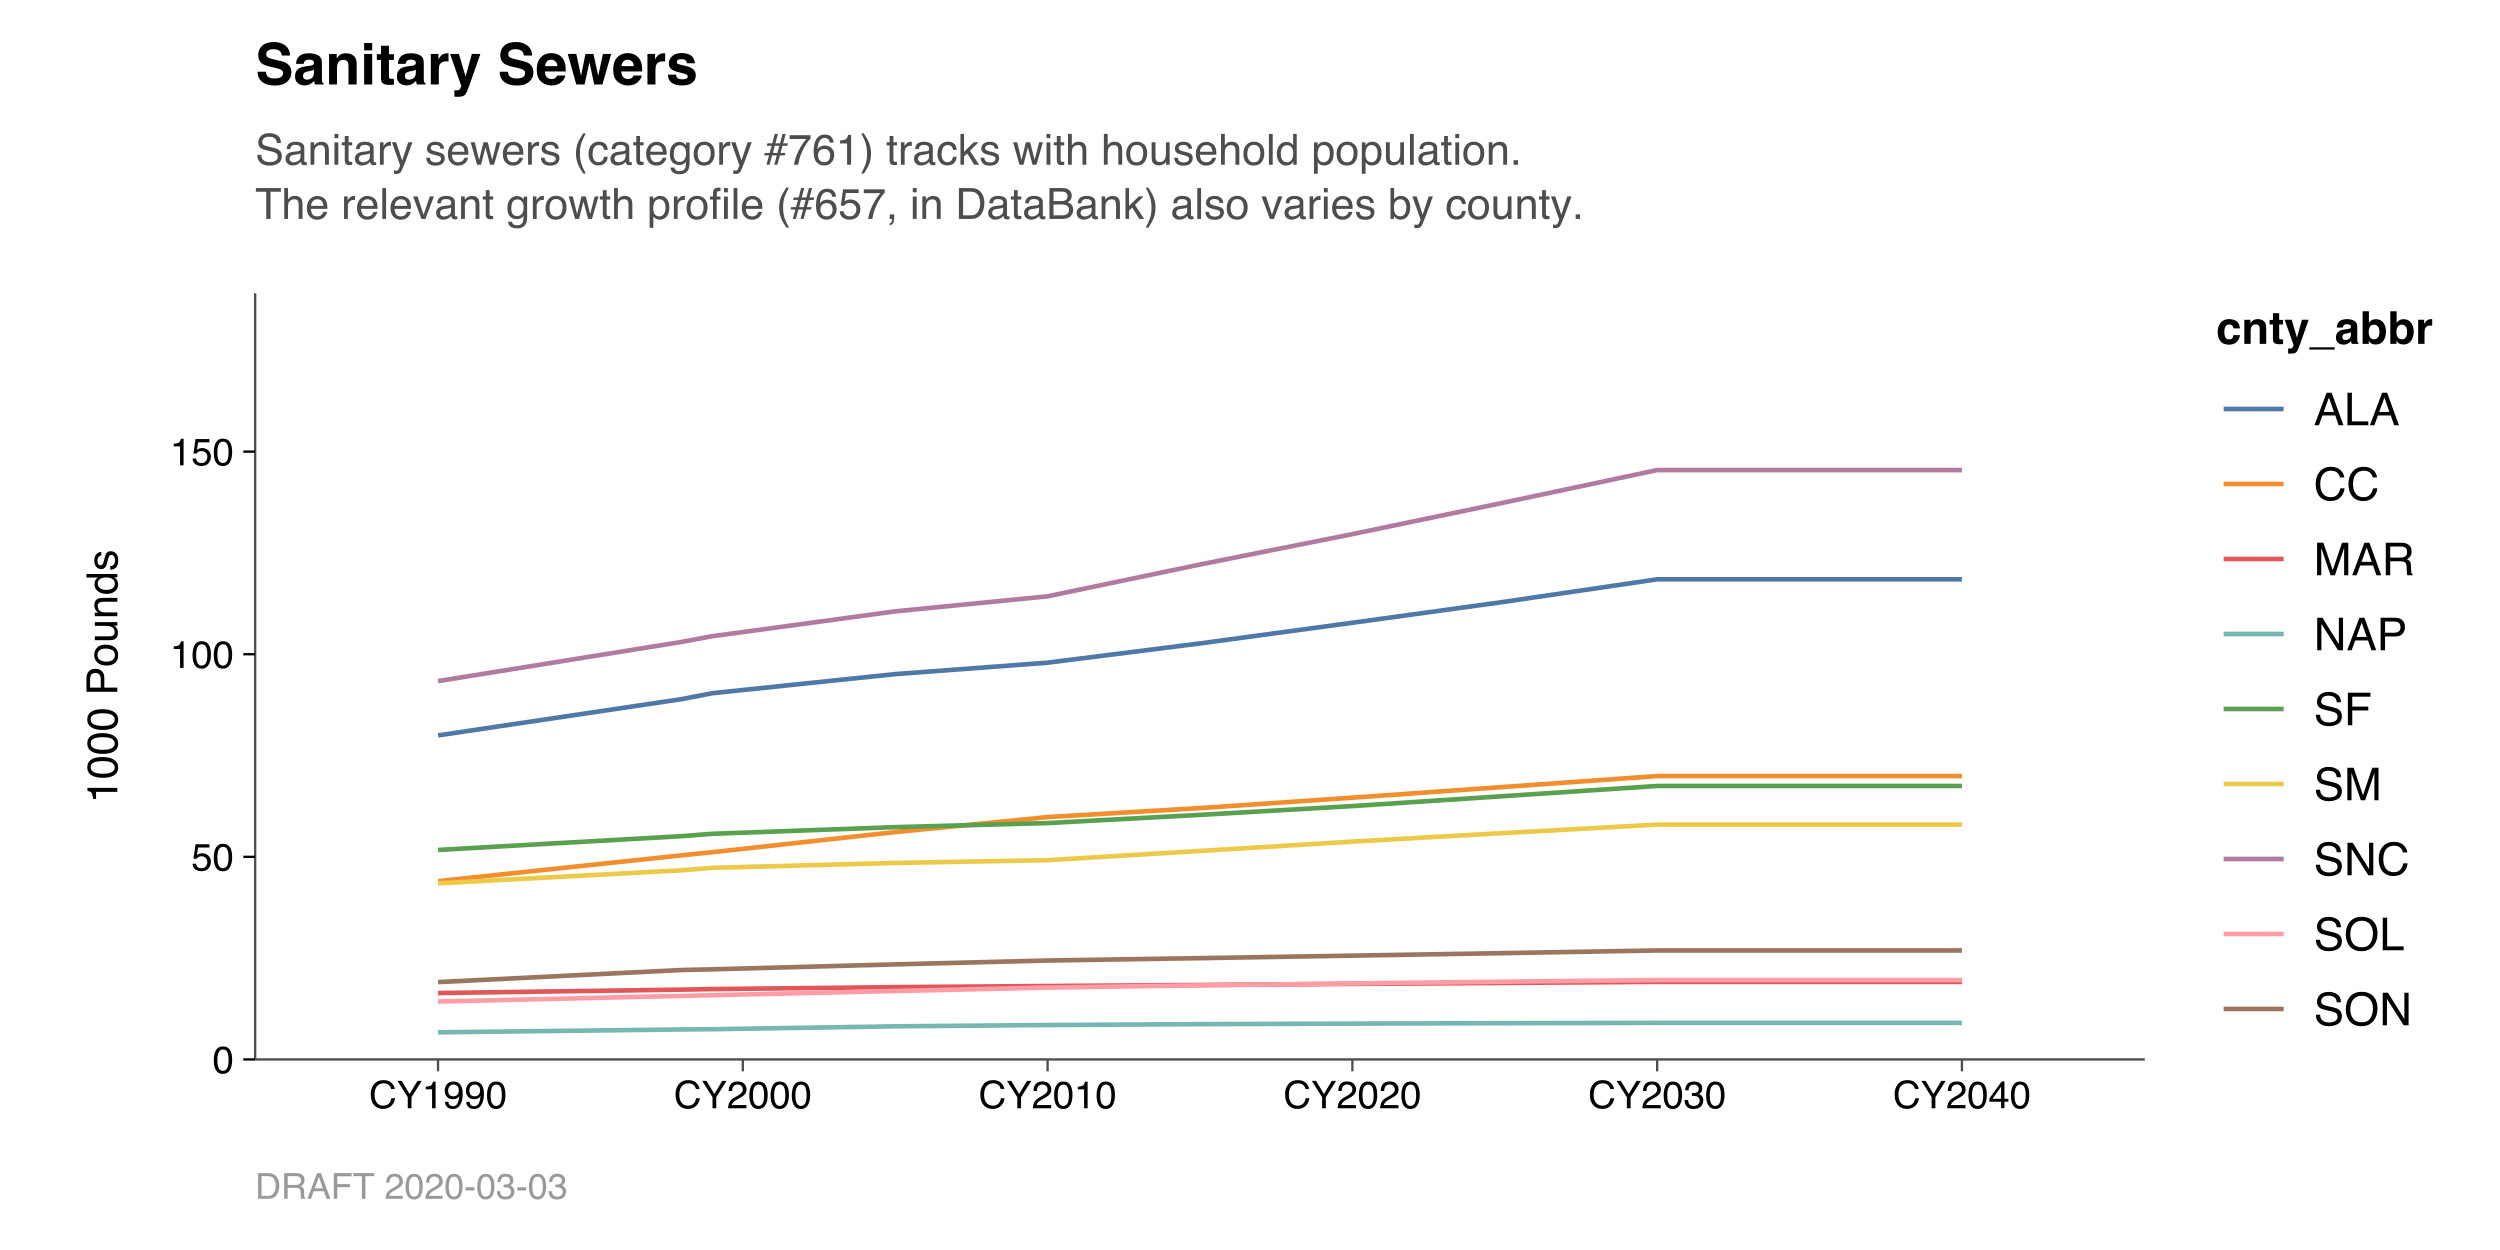 <?xml version="1.0" encoding="UTF-8"?>
<svg xmlns="http://www.w3.org/2000/svg" xmlns:xlink="http://www.w3.org/1999/xlink" width="576pt" height="288pt" viewBox="0 0 576 288" version="1.1">
<defs>
<g>
<symbol overflow="visible" id="glyph0-0">
<path style="stroke:none;" d="M 0.281 0 L 0.281 -6.312 L 5.297 -6.312 L 5.297 0 Z M 4.5 -0.797 L 4.5 -5.516 L 1.078 -5.516 L 1.078 -0.797 Z M 4.5 -0.797 "/>
</symbol>
<symbol overflow="visible" id="glyph0-1">
<path style="stroke:none;" d="M 2.375 -6.156 C 3.176 -6.156 3.754 -5.828 4.109 -5.172 C 4.379 -4.66 4.516 -3.961 4.516 -3.078 C 4.516 -2.242 4.391 -1.555 4.141 -1.016 C 3.785 -0.223 3.195 0.172 2.375 0.172 C 1.633 0.172 1.082 -0.148 0.719 -0.797 C 0.426 -1.328 0.281 -2.047 0.281 -2.953 C 0.281 -3.648 0.367 -4.25 0.547 -4.75 C 0.879 -5.688 1.488 -6.156 2.375 -6.156 Z M 2.375 -0.531 C 2.77 -0.531 3.086 -0.707 3.328 -1.062 C 3.566 -1.426 3.688 -2.086 3.688 -3.047 C 3.688 -3.754 3.598 -4.332 3.422 -4.781 C 3.254 -5.227 2.922 -5.453 2.422 -5.453 C 1.973 -5.453 1.641 -5.238 1.422 -4.812 C 1.211 -4.383 1.109 -3.754 1.109 -2.922 C 1.109 -2.297 1.176 -1.789 1.312 -1.406 C 1.52 -0.82 1.875 -0.531 2.375 -0.531 Z M 2.375 -0.531 "/>
</symbol>
<symbol overflow="visible" id="glyph0-2">
<path style="stroke:none;" d="M 1.094 -1.562 C 1.133 -1.125 1.336 -0.82 1.703 -0.656 C 1.879 -0.57 2.094 -0.531 2.344 -0.531 C 2.801 -0.531 3.141 -0.676 3.359 -0.969 C 3.578 -1.258 3.688 -1.582 3.688 -1.938 C 3.688 -2.363 3.555 -2.691 3.297 -2.922 C 3.035 -3.16 2.719 -3.281 2.344 -3.281 C 2.082 -3.281 1.852 -3.227 1.656 -3.125 C 1.469 -3.02 1.305 -2.879 1.172 -2.703 L 0.5 -2.734 L 0.969 -6.047 L 4.172 -6.047 L 4.172 -5.297 L 1.562 -5.297 L 1.297 -3.594 C 1.43 -3.695 1.566 -3.773 1.703 -3.828 C 1.93 -3.93 2.195 -3.984 2.5 -3.984 C 3.062 -3.984 3.535 -3.801 3.922 -3.438 C 4.316 -3.07 4.516 -2.609 4.516 -2.047 C 4.516 -1.461 4.332 -0.945 3.969 -0.5 C 3.613 -0.062 3.047 0.156 2.266 0.156 C 1.754 0.156 1.305 0.016 0.922 -0.266 C 0.547 -0.547 0.332 -0.977 0.281 -1.562 Z M 1.094 -1.562 "/>
</symbol>
<symbol overflow="visible" id="glyph0-3">
<path style="stroke:none;" d="M 0.844 -4.359 L 0.844 -4.953 C 1.395 -5.004 1.781 -5.094 2 -5.219 C 2.227 -5.344 2.395 -5.645 2.5 -6.125 L 3.109 -6.125 L 3.109 0 L 2.297 0 L 2.297 -4.359 Z M 0.844 -4.359 "/>
</symbol>
<symbol overflow="visible" id="glyph0-4">
<path style="stroke:none;" d="M 3.328 -6.484 C 4.129 -6.484 4.75 -6.27 5.188 -5.844 C 5.625 -5.426 5.867 -4.953 5.922 -4.422 L 5.094 -4.422 C 5 -4.828 4.812 -5.145 4.531 -5.375 C 4.25 -5.613 3.852 -5.734 3.344 -5.734 C 2.719 -5.734 2.211 -5.516 1.828 -5.078 C 1.453 -4.641 1.266 -3.973 1.266 -3.078 C 1.266 -2.336 1.438 -1.738 1.781 -1.281 C 2.125 -0.82 2.633 -0.594 3.312 -0.594 C 3.945 -0.594 4.43 -0.832 4.766 -1.312 C 4.93 -1.57 5.062 -1.906 5.156 -2.312 L 5.984 -2.312 C 5.91 -1.656 5.664 -1.102 5.25 -0.656 C 4.75 -0.113 4.07 0.156 3.219 0.156 C 2.488 0.156 1.875 -0.062 1.375 -0.5 C 0.719 -1.094 0.391 -2 0.391 -3.219 C 0.391 -4.156 0.633 -4.922 1.125 -5.516 C 1.656 -6.16 2.391 -6.484 3.328 -6.484 Z M 3.156 -6.484 Z M 3.156 -6.484 "/>
</symbol>
<symbol overflow="visible" id="glyph0-5">
<path style="stroke:none;" d="M 0.188 -6.312 L 1.172 -6.312 L 2.984 -3.281 L 4.797 -6.312 L 5.797 -6.312 L 3.422 -2.547 L 3.422 0 L 2.562 0 L 2.562 -2.547 Z M 3 -6.312 Z M 3 -6.312 "/>
</symbol>
<symbol overflow="visible" id="glyph0-6">
<path style="stroke:none;" d="M 1.172 -1.484 C 1.191 -1.055 1.352 -0.758 1.656 -0.594 C 1.82 -0.508 2 -0.469 2.188 -0.469 C 2.562 -0.469 2.879 -0.617 3.141 -0.922 C 3.398 -1.234 3.582 -1.863 3.688 -2.812 C 3.52 -2.539 3.305 -2.348 3.047 -2.234 C 2.797 -2.129 2.523 -2.078 2.234 -2.078 C 1.641 -2.078 1.172 -2.258 0.828 -2.625 C 0.484 -2.988 0.312 -3.461 0.312 -4.047 C 0.312 -4.609 0.477 -5.098 0.812 -5.516 C 1.156 -5.941 1.66 -6.156 2.328 -6.156 C 3.223 -6.156 3.844 -5.754 4.188 -4.953 C 4.375 -4.504 4.469 -3.945 4.469 -3.281 C 4.469 -2.531 4.352 -1.863 4.125 -1.281 C 3.75 -0.312 3.113 0.172 2.219 0.172 C 1.625 0.172 1.172 0.016 0.859 -0.297 C 0.547 -0.609 0.391 -1.004 0.391 -1.484 Z M 2.344 -2.75 C 2.645 -2.75 2.922 -2.848 3.172 -3.047 C 3.43 -3.254 3.562 -3.609 3.562 -4.109 C 3.562 -4.566 3.445 -4.906 3.219 -5.125 C 2.988 -5.344 2.695 -5.453 2.344 -5.453 C 1.969 -5.453 1.664 -5.32 1.438 -5.062 C 1.219 -4.812 1.109 -4.477 1.109 -4.062 C 1.109 -3.656 1.207 -3.332 1.406 -3.094 C 1.602 -2.863 1.914 -2.75 2.344 -2.75 Z M 2.344 -2.75 "/>
</symbol>
<symbol overflow="visible" id="glyph0-7">
<path style="stroke:none;" d="M 0.281 0 C 0.301 -0.531 0.406 -0.988 0.594 -1.375 C 0.789 -1.77 1.164 -2.129 1.719 -2.453 L 2.547 -2.922 C 2.91 -3.141 3.164 -3.328 3.312 -3.484 C 3.551 -3.711 3.672 -3.984 3.672 -4.297 C 3.672 -4.648 3.562 -4.93 3.344 -5.141 C 3.133 -5.359 2.848 -5.469 2.484 -5.469 C 1.961 -5.469 1.598 -5.266 1.391 -4.859 C 1.285 -4.648 1.227 -4.352 1.219 -3.969 L 0.422 -3.969 C 0.43 -4.5 0.531 -4.938 0.719 -5.281 C 1.051 -5.875 1.645 -6.172 2.5 -6.172 C 3.195 -6.172 3.707 -5.977 4.031 -5.594 C 4.363 -5.219 4.531 -4.797 4.531 -4.328 C 4.531 -3.836 4.352 -3.414 4 -3.062 C 3.801 -2.863 3.441 -2.617 2.922 -2.328 L 2.344 -2 C 2.062 -1.844 1.836 -1.695 1.672 -1.562 C 1.391 -1.312 1.211 -1.035 1.141 -0.734 L 4.5 -0.734 L 4.5 0 Z M 0.281 0 "/>
</symbol>
<symbol overflow="visible" id="glyph0-8">
<path style="stroke:none;" d="M 2.281 0.172 C 1.551 0.172 1.02 -0.023 0.688 -0.422 C 0.363 -0.828 0.203 -1.316 0.203 -1.891 L 1.016 -1.891 C 1.047 -1.492 1.117 -1.203 1.234 -1.016 C 1.441 -0.691 1.805 -0.531 2.328 -0.531 C 2.734 -0.531 3.055 -0.641 3.297 -0.859 C 3.547 -1.078 3.672 -1.359 3.672 -1.703 C 3.672 -2.129 3.539 -2.426 3.281 -2.594 C 3.031 -2.758 2.672 -2.844 2.203 -2.844 C 2.148 -2.844 2.098 -2.844 2.047 -2.844 C 1.992 -2.844 1.941 -2.844 1.891 -2.844 L 1.891 -3.516 C 1.973 -3.516 2.039 -3.508 2.094 -3.5 C 2.145 -3.5 2.203 -3.5 2.266 -3.5 C 2.555 -3.5 2.797 -3.547 2.984 -3.641 C 3.305 -3.797 3.469 -4.082 3.469 -4.5 C 3.469 -4.801 3.359 -5.035 3.141 -5.203 C 2.922 -5.367 2.672 -5.453 2.391 -5.453 C 1.867 -5.453 1.508 -5.281 1.312 -4.938 C 1.207 -4.75 1.145 -4.477 1.125 -4.125 L 0.359 -4.125 C 0.359 -4.582 0.453 -4.973 0.641 -5.297 C 0.953 -5.867 1.504 -6.156 2.297 -6.156 C 2.93 -6.156 3.422 -6.016 3.766 -5.734 C 4.109 -5.461 4.281 -5.062 4.281 -4.531 C 4.281 -4.145 4.176 -3.836 3.969 -3.609 C 3.844 -3.461 3.68 -3.348 3.484 -3.266 C 3.805 -3.172 4.055 -3 4.234 -2.75 C 4.422 -2.5 4.516 -2.191 4.516 -1.828 C 4.516 -1.234 4.316 -0.75 3.922 -0.375 C 3.535 -0.008 2.988 0.172 2.281 0.172 Z M 2.281 0.172 "/>
</symbol>
<symbol overflow="visible" id="glyph0-9">
<path style="stroke:none;" d="M 2.906 -2.172 L 2.906 -4.969 L 0.938 -2.172 Z M 2.922 0 L 2.922 -1.5 L 0.219 -1.5 L 0.219 -2.266 L 3.047 -6.172 L 3.688 -6.172 L 3.688 -2.172 L 4.594 -2.172 L 4.594 -1.5 L 3.688 -1.5 L 3.688 0 Z M 2.922 0 "/>
</symbol>
<symbol overflow="visible" id="glyph1-0">
<path style="stroke:none;" d="M 0 -0.312 L -7.109 -0.312 L -7.109 -5.953 L 0 -5.953 Z M -0.891 -5.062 L -6.219 -5.062 L -6.219 -1.203 L -0.891 -1.203 Z M -0.891 -5.062 "/>
</symbol>
<symbol overflow="visible" id="glyph1-1">
<path style="stroke:none;" d="M -4.906 -0.953 L -5.578 -0.953 C -5.641 -1.578 -5.738 -2.016 -5.875 -2.266 C -6.02 -2.516 -6.359 -2.695 -6.891 -2.812 L -6.891 -3.5 L 0 -3.5 L 0 -2.578 L -4.906 -2.578 Z M -4.906 -0.953 "/>
</symbol>
<symbol overflow="visible" id="glyph1-2">
<path style="stroke:none;" d="M -6.922 -2.688 C -6.922 -3.582 -6.551 -4.227 -5.812 -4.625 C -5.25 -4.938 -4.469 -5.094 -3.469 -5.094 C -2.531 -5.094 -1.754 -4.953 -1.141 -4.672 C -0.254 -4.266 0.188 -3.598 0.188 -2.672 C 0.188 -1.836 -0.172 -1.219 -0.891 -0.812 C -1.492 -0.477 -2.305 -0.312 -3.328 -0.312 C -4.109 -0.312 -4.781 -0.41 -5.344 -0.609 C -6.395 -0.992 -6.922 -1.688 -6.922 -2.688 Z M -0.609 -2.672 C -0.609 -3.117 -0.805 -3.477 -1.203 -3.75 C -1.598 -4.02 -2.344 -4.156 -3.438 -4.156 C -4.227 -4.156 -4.875 -4.055 -5.375 -3.859 C -5.883 -3.66 -6.141 -3.285 -6.141 -2.734 C -6.141 -2.223 -5.898 -1.848 -5.422 -1.609 C -4.941 -1.367 -4.234 -1.25 -3.297 -1.25 C -2.586 -1.25 -2.02 -1.328 -1.594 -1.484 C -0.938 -1.711 -0.609 -2.109 -0.609 -2.672 Z M -0.609 -2.672 "/>
</symbol>
<symbol overflow="visible" id="glyph1-3">
<path style="stroke:none;" d=""/>
</symbol>
<symbol overflow="visible" id="glyph1-4">
<path style="stroke:none;" d="M -7.109 -0.844 L -7.109 -4.047 C -7.109 -4.672 -6.926 -5.176 -6.562 -5.562 C -6.207 -5.957 -5.707 -6.156 -5.062 -6.156 C -4.508 -6.156 -4.023 -5.984 -3.609 -5.641 C -3.203 -5.297 -3 -4.766 -3 -4.047 L -3 -1.812 L 0 -1.812 L 0 -0.844 Z M -5.062 -5.188 C -5.582 -5.188 -5.938 -4.988 -6.125 -4.594 C -6.227 -4.383 -6.281 -4.094 -6.281 -3.719 L -6.281 -1.812 L -3.812 -1.812 L -3.812 -3.719 C -3.812 -4.156 -3.906 -4.508 -4.094 -4.781 C -4.281 -5.051 -4.602 -5.188 -5.062 -5.188 Z M -5.062 -5.188 "/>
</symbol>
<symbol overflow="visible" id="glyph1-5">
<path style="stroke:none;" d="M -0.562 -2.688 C -0.562 -3.27 -0.781 -3.664 -1.219 -3.875 C -1.656 -4.094 -2.141 -4.203 -2.672 -4.203 C -3.16 -4.203 -3.555 -4.125 -3.859 -3.969 C -4.336 -3.727 -4.578 -3.305 -4.578 -2.703 C -4.578 -2.172 -4.375 -1.785 -3.969 -1.547 C -3.562 -1.305 -3.066 -1.188 -2.484 -1.188 C -1.93 -1.188 -1.473 -1.305 -1.109 -1.547 C -0.742 -1.785 -0.562 -2.164 -0.562 -2.688 Z M -5.328 -2.734 C -5.328 -3.398 -5.102 -3.961 -4.656 -4.422 C -4.219 -4.879 -3.566 -5.109 -2.703 -5.109 C -1.867 -5.109 -1.176 -4.906 -0.625 -4.5 C -0.082 -4.094 0.188 -3.461 0.188 -2.609 C 0.188 -1.898 -0.051 -1.332 -0.531 -0.906 C -1.008 -0.488 -1.66 -0.281 -2.484 -0.281 C -3.348 -0.281 -4.035 -0.5 -4.547 -0.938 C -5.066 -1.383 -5.328 -1.984 -5.328 -2.734 Z M -5.312 -2.703 Z M -5.312 -2.703 "/>
</symbol>
<symbol overflow="visible" id="glyph1-6">
<path style="stroke:none;" d="M -5.188 -1.516 L -1.734 -1.516 C -1.473 -1.516 -1.258 -1.555 -1.094 -1.641 C -0.781 -1.785 -0.625 -2.07 -0.625 -2.5 C -0.625 -3.102 -0.895 -3.516 -1.438 -3.734 C -1.727 -3.859 -2.129 -3.922 -2.641 -3.922 L -5.188 -3.922 L -5.188 -4.781 L 0 -4.781 L 0 -3.969 L -0.766 -3.969 C -0.566 -3.863 -0.398 -3.727 -0.266 -3.562 C 0.004 -3.227 0.141 -2.82 0.141 -2.344 C 0.141 -1.602 -0.102 -1.102 -0.594 -0.844 C -0.863 -0.695 -1.219 -0.625 -1.656 -0.625 L -5.188 -0.625 Z M -5.312 -2.703 Z M -5.312 -2.703 "/>
</symbol>
<symbol overflow="visible" id="glyph1-7">
<path style="stroke:none;" d="M -5.188 -0.641 L -5.188 -1.469 L -4.438 -1.469 C -4.75 -1.707 -4.969 -1.961 -5.094 -2.234 C -5.227 -2.516 -5.297 -2.82 -5.297 -3.156 C -5.297 -3.895 -5.039 -4.391 -4.531 -4.641 C -4.25 -4.785 -3.848 -4.859 -3.328 -4.859 L 0 -4.859 L 0 -3.969 L -3.266 -3.969 C -3.578 -3.969 -3.832 -3.922 -4.031 -3.828 C -4.352 -3.68 -4.516 -3.406 -4.516 -3 C -4.516 -2.789 -4.492 -2.617 -4.453 -2.484 C -4.379 -2.242 -4.238 -2.035 -4.031 -1.859 C -3.852 -1.711 -3.672 -1.617 -3.484 -1.578 C -3.305 -1.535 -3.051 -1.516 -2.719 -1.516 L 0 -1.516 L 0 -0.641 Z M -5.312 -2.688 Z M -5.312 -2.688 "/>
</symbol>
<symbol overflow="visible" id="glyph1-8">
<path style="stroke:none;" d="M -2.531 -1.188 C -1.977 -1.188 -1.516 -1.301 -1.141 -1.531 C -0.766 -1.77 -0.578 -2.148 -0.578 -2.672 C -0.578 -3.078 -0.75 -3.41 -1.094 -3.672 C -1.438 -3.93 -1.938 -4.062 -2.594 -4.062 C -3.238 -4.062 -3.719 -3.926 -4.031 -3.656 C -4.352 -3.383 -4.516 -3.055 -4.516 -2.672 C -4.516 -2.223 -4.344 -1.863 -4 -1.594 C -3.664 -1.32 -3.176 -1.188 -2.531 -1.188 Z M -5.266 -2.5 C -5.266 -2.895 -5.18 -3.227 -5.016 -3.5 C -4.922 -3.656 -4.754 -3.832 -4.516 -4.031 L -7.125 -4.031 L -7.125 -4.859 L 0 -4.859 L 0 -4.078 L -0.719 -4.078 C -0.395 -3.867 -0.16 -3.625 -0.016 -3.344 C 0.117 -3.07 0.188 -2.758 0.188 -2.406 C 0.188 -1.82 -0.051 -1.316 -0.531 -0.891 C -1.02 -0.473 -1.672 -0.266 -2.484 -0.266 C -3.234 -0.266 -3.883 -0.457 -4.438 -0.844 C -4.988 -1.227 -5.266 -1.781 -5.266 -2.5 Z M -5.266 -2.5 "/>
</symbol>
<symbol overflow="visible" id="glyph1-9">
<path style="stroke:none;" d="M -1.625 -1.156 C -1.332 -1.176 -1.109 -1.25 -0.953 -1.375 C -0.672 -1.594 -0.531 -1.973 -0.531 -2.516 C -0.531 -2.836 -0.598 -3.117 -0.734 -3.359 C -0.879 -3.609 -1.098 -3.734 -1.391 -3.734 C -1.617 -3.734 -1.789 -3.633 -1.906 -3.438 C -1.977 -3.312 -2.062 -3.062 -2.156 -2.688 L -2.328 -2 C -2.43 -1.562 -2.551 -1.238 -2.688 -1.031 C -2.926 -0.656 -3.254 -0.469 -3.672 -0.469 C -4.16 -0.469 -4.555 -0.645 -4.859 -1 C -5.16 -1.352 -5.312 -1.828 -5.312 -2.422 C -5.312 -3.203 -5.082 -3.766 -4.625 -4.109 C -4.332 -4.328 -4.02 -4.43 -3.688 -4.422 L -3.688 -3.594 C -3.883 -3.582 -4.066 -3.516 -4.234 -3.391 C -4.461 -3.191 -4.578 -2.844 -4.578 -2.344 C -4.578 -2.02 -4.508 -1.77 -4.375 -1.594 C -4.25 -1.426 -4.086 -1.344 -3.891 -1.344 C -3.66 -1.344 -3.477 -1.457 -3.344 -1.688 C -3.258 -1.812 -3.188 -2 -3.125 -2.25 L -2.984 -2.828 C -2.836 -3.453 -2.691 -3.875 -2.547 -4.094 C -2.328 -4.426 -1.977 -4.594 -1.5 -4.594 C -1.039 -4.594 -0.641 -4.414 -0.297 -4.062 C 0.035 -3.719 0.203 -3.188 0.203 -2.469 C 0.203 -1.695 0.031 -1.148 -0.312 -0.828 C -0.664 -0.516 -1.102 -0.344 -1.625 -0.312 Z M -5.312 -2.438 Z M -5.312 -2.438 "/>
</symbol>
<symbol overflow="visible" id="glyph2-0">
<path style="stroke:none;" d="M 0.781 0 L 0.781 -7.516 L 6.844 -7.516 L 6.844 0 Z M 5.906 -0.938 L 5.906 -6.578 L 1.719 -6.578 L 1.719 -0.938 Z M 5.906 -0.938 "/>
</symbol>
<symbol overflow="visible" id="glyph2-1">
<path style="stroke:none;" d="M 4 -3.562 C 3.969 -3.77 3.898 -3.957 3.797 -4.125 C 3.629 -4.352 3.375 -4.469 3.031 -4.469 C 2.539 -4.469 2.207 -4.223 2.031 -3.734 C 1.938 -3.473 1.891 -3.129 1.891 -2.703 C 1.891 -2.297 1.938 -1.969 2.031 -1.719 C 2.195 -1.258 2.52 -1.031 3 -1.031 C 3.344 -1.031 3.586 -1.117 3.734 -1.297 C 3.879 -1.484 3.961 -1.723 3.984 -2.016 L 5.484 -2.016 C 5.441 -1.578 5.281 -1.16 5 -0.766 C 4.539 -0.129 3.863 0.188 2.969 0.188 C 2.07 0.188 1.41 -0.078 0.984 -0.609 C 0.566 -1.141 0.359 -1.828 0.359 -2.672 C 0.359 -3.629 0.594 -4.375 1.062 -4.906 C 1.531 -5.438 2.172 -5.703 2.984 -5.703 C 3.68 -5.703 4.254 -5.539 4.703 -5.219 C 5.148 -4.906 5.41 -4.352 5.484 -3.562 Z M 3.016 -5.719 Z M 3.016 -5.719 "/>
</symbol>
<symbol overflow="visible" id="glyph2-2">
<path style="stroke:none;" d="M 3.766 -5.703 C 4.336 -5.703 4.805 -5.551 5.172 -5.25 C 5.535 -4.945 5.719 -4.445 5.719 -3.75 L 5.719 0 L 4.234 0 L 4.234 -3.391 C 4.234 -3.68 4.191 -3.906 4.109 -4.062 C 3.973 -4.344 3.703 -4.484 3.297 -4.484 C 2.805 -4.484 2.469 -4.273 2.281 -3.859 C 2.188 -3.641 2.141 -3.359 2.141 -3.016 L 2.141 0 L 0.688 0 L 0.688 -5.547 L 2.094 -5.547 L 2.094 -4.734 C 2.281 -5.023 2.457 -5.234 2.625 -5.359 C 2.926 -5.586 3.305 -5.703 3.766 -5.703 Z M 3.219 -5.719 Z M 3.219 -5.719 "/>
</symbol>
<symbol overflow="visible" id="glyph2-3">
<path style="stroke:none;" d="M 0.109 -4.469 L 0.109 -5.516 L 0.891 -5.516 L 0.891 -7.062 L 2.328 -7.062 L 2.328 -5.516 L 3.219 -5.516 L 3.219 -4.469 L 2.328 -4.469 L 2.328 -1.531 C 2.328 -1.301 2.352 -1.16 2.406 -1.109 C 2.469 -1.055 2.645 -1.031 2.938 -1.031 C 2.977 -1.031 3.023 -1.031 3.078 -1.031 C 3.129 -1.031 3.176 -1.031 3.219 -1.031 L 3.219 0.047 L 2.531 0.078 C 1.844 0.098 1.375 -0.02 1.125 -0.281 C 0.969 -0.445 0.891 -0.703 0.891 -1.047 L 0.891 -4.469 Z M 0.109 -4.469 "/>
</symbol>
<symbol overflow="visible" id="glyph2-4">
<path style="stroke:none;" d="M 0.906 1.062 L 1.094 1.078 C 1.227 1.086 1.359 1.082 1.484 1.062 C 1.617 1.039 1.734 1 1.828 0.938 C 1.91 0.883 1.988 0.766 2.062 0.578 C 2.133 0.398 2.164 0.289 2.156 0.25 L 0.109 -5.562 L 1.719 -5.562 L 2.938 -1.453 L 4.094 -5.562 L 5.641 -5.562 L 3.719 -0.094 C 3.352 0.957 3.062 1.609 2.844 1.859 C 2.633 2.117 2.207 2.25 1.562 2.25 C 1.438 2.25 1.332 2.25 1.25 2.25 C 1.176 2.25 1.062 2.242 0.906 2.234 Z M 2.875 -5.719 Z M 2.875 -5.719 "/>
</symbol>
<symbol overflow="visible" id="glyph2-5">
<path style="stroke:none;" d="M 0 1.312 L 0 0.797 L 5.812 0.797 L 5.812 1.312 Z M 0 1.312 "/>
</symbol>
<symbol overflow="visible" id="glyph2-6">
<path style="stroke:none;" d="M 3.75 -2.703 C 3.656 -2.648 3.562 -2.602 3.469 -2.562 C 3.375 -2.531 3.242 -2.5 3.078 -2.469 L 2.75 -2.406 C 2.445 -2.352 2.227 -2.285 2.094 -2.203 C 1.875 -2.066 1.766 -1.863 1.766 -1.594 C 1.766 -1.344 1.832 -1.16 1.969 -1.047 C 2.102 -0.941 2.27 -0.891 2.469 -0.891 C 2.781 -0.891 3.066 -0.977 3.328 -1.156 C 3.598 -1.344 3.738 -1.68 3.75 -2.172 Z M 2.859 -3.391 C 3.129 -3.422 3.32 -3.461 3.438 -3.516 C 3.645 -3.598 3.75 -3.734 3.75 -3.922 C 3.75 -4.148 3.672 -4.305 3.516 -4.391 C 3.359 -4.484 3.125 -4.531 2.812 -4.531 C 2.469 -4.531 2.227 -4.441 2.094 -4.266 C 1.988 -4.141 1.922 -3.973 1.891 -3.766 L 0.484 -3.766 C 0.516 -4.242 0.648 -4.645 0.891 -4.969 C 1.273 -5.457 1.938 -5.703 2.875 -5.703 C 3.477 -5.703 4.016 -5.578 4.484 -5.328 C 4.961 -5.086 5.203 -4.633 5.203 -3.969 L 5.203 -1.406 C 5.203 -1.227 5.207 -1.016 5.219 -0.766 C 5.227 -0.578 5.254 -0.445 5.297 -0.375 C 5.348 -0.312 5.422 -0.258 5.516 -0.219 L 5.516 0 L 3.938 0 C 3.883 -0.113 3.848 -0.219 3.828 -0.312 C 3.816 -0.414 3.805 -0.531 3.797 -0.656 C 3.598 -0.438 3.367 -0.25 3.109 -0.094 C 2.797 0.082 2.441 0.172 2.047 0.172 C 1.535 0.172 1.113 0.031 0.781 -0.25 C 0.457 -0.539 0.297 -0.953 0.297 -1.484 C 0.297 -2.16 0.562 -2.656 1.094 -2.969 C 1.383 -3.133 1.812 -3.254 2.375 -3.328 Z M 2.938 -5.719 Z M 2.938 -5.719 "/>
</symbol>
<symbol overflow="visible" id="glyph2-7">
<path style="stroke:none;" d="M 3.688 -5.688 C 4.414 -5.688 4.984 -5.422 5.391 -4.891 C 5.805 -4.367 6.016 -3.691 6.016 -2.859 C 6.016 -1.992 5.812 -1.273 5.406 -0.703 C 5 -0.141 4.43 0.141 3.703 0.141 C 3.242 0.141 2.875 0.051 2.594 -0.125 C 2.426 -0.238 2.242 -0.43 2.047 -0.703 L 2.047 0 L 0.625 0 L 0.625 -7.516 L 2.078 -7.516 L 2.078 -4.844 C 2.266 -5.102 2.469 -5.301 2.688 -5.438 C 2.945 -5.602 3.281 -5.688 3.688 -5.688 Z M 3.312 -1.047 C 3.688 -1.047 3.977 -1.195 4.188 -1.5 C 4.395 -1.801 4.5 -2.203 4.5 -2.703 C 4.5 -3.098 4.445 -3.426 4.344 -3.688 C 4.145 -4.176 3.785 -4.422 3.266 -4.422 C 2.742 -4.422 2.383 -4.18 2.188 -3.703 C 2.082 -3.441 2.031 -3.109 2.031 -2.703 C 2.031 -2.223 2.133 -1.828 2.344 -1.516 C 2.562 -1.203 2.883 -1.047 3.312 -1.047 Z M 3.312 -1.047 "/>
</symbol>
<symbol overflow="visible" id="glyph2-8">
<path style="stroke:none;" d="M 3.703 -5.703 C 3.723 -5.703 3.742 -5.695 3.766 -5.688 C 3.785 -5.688 3.828 -5.688 3.891 -5.688 L 3.891 -4.203 C 3.797 -4.203 3.711 -4.203 3.641 -4.203 C 3.578 -4.211 3.52 -4.219 3.469 -4.219 C 2.883 -4.219 2.492 -4.031 2.297 -3.656 C 2.18 -3.438 2.125 -3.102 2.125 -2.656 L 2.125 0 L 0.656 0 L 0.656 -5.562 L 2.047 -5.562 L 2.047 -4.594 C 2.273 -4.969 2.473 -5.223 2.641 -5.359 C 2.91 -5.586 3.266 -5.703 3.703 -5.703 Z M 3.703 -5.703 "/>
</symbol>
<symbol overflow="visible" id="glyph3-0">
<path style="stroke:none;" d="M 0.344 0 L 0.344 -7.5 L 6.281 -7.5 L 6.281 0 Z M 5.344 -0.938 L 5.344 -6.562 L 1.281 -6.562 L 1.281 -0.938 Z M 5.344 -0.938 "/>
</symbol>
<symbol overflow="visible" id="glyph3-1">
<path style="stroke:none;" d="M 4.641 -3.078 L 3.5 -6.391 L 2.297 -3.078 Z M 2.969 -7.5 L 4.125 -7.5 L 6.844 0 L 5.734 0 L 4.969 -2.25 L 2 -2.25 L 1.188 0 L 0.156 0 Z M 2.969 -7.5 "/>
</symbol>
<symbol overflow="visible" id="glyph3-2">
<path style="stroke:none;" d="M 0.797 -7.5 L 1.812 -7.5 L 1.812 -0.891 L 5.609 -0.891 L 5.609 0 L 0.797 0 Z M 0.797 -7.5 "/>
</symbol>
<symbol overflow="visible" id="glyph3-3">
<path style="stroke:none;" d="M 3.953 -7.703 C 4.898 -7.703 5.633 -7.453 6.156 -6.953 C 6.688 -6.453 6.977 -5.883 7.031 -5.25 L 6.047 -5.25 C 5.93 -5.727 5.707 -6.109 5.375 -6.391 C 5.039 -6.672 4.57 -6.812 3.969 -6.812 C 3.227 -6.812 2.629 -6.551 2.172 -6.031 C 1.723 -5.52 1.5 -4.727 1.5 -3.656 C 1.5 -2.781 1.703 -2.066 2.109 -1.516 C 2.516 -0.973 3.129 -0.703 3.953 -0.703 C 4.691 -0.703 5.258 -0.988 5.656 -1.562 C 5.863 -1.863 6.02 -2.258 6.125 -2.75 L 7.109 -2.75 C 7.023 -1.969 6.734 -1.305 6.234 -0.766 C 5.641 -0.129 4.836 0.188 3.828 0.188 C 2.953 0.188 2.219 -0.07 1.625 -0.594 C 0.844 -1.289 0.453 -2.367 0.453 -3.828 C 0.453 -4.93 0.75 -5.836 1.344 -6.547 C 1.969 -7.316 2.836 -7.703 3.953 -7.703 Z M 3.75 -7.703 Z M 3.75 -7.703 "/>
</symbol>
<symbol overflow="visible" id="glyph3-4">
<path style="stroke:none;" d="M 0.766 -7.5 L 2.219 -7.5 L 4.375 -1.156 L 6.516 -7.5 L 7.953 -7.5 L 7.953 0 L 7 0 L 7 -4.422 C 7 -4.578 7 -4.832 7 -5.188 C 7.008 -5.539 7.016 -5.922 7.016 -6.328 L 4.875 0 L 3.875 0 L 1.719 -6.328 L 1.719 -6.094 C 1.719 -5.906 1.719 -5.625 1.719 -5.25 C 1.727 -4.875 1.734 -4.598 1.734 -4.422 L 1.734 0 L 0.766 0 Z M 0.766 -7.5 "/>
</symbol>
<symbol overflow="visible" id="glyph3-5">
<path style="stroke:none;" d="M 4.281 -4.062 C 4.758 -4.062 5.133 -4.156 5.406 -4.344 C 5.688 -4.539 5.828 -4.883 5.828 -5.375 C 5.828 -5.914 5.633 -6.281 5.25 -6.469 C 5.039 -6.57 4.766 -6.625 4.422 -6.625 L 1.938 -6.625 L 1.938 -4.062 Z M 0.922 -7.5 L 4.391 -7.5 C 4.961 -7.5 5.43 -7.414 5.797 -7.25 C 6.504 -6.926 6.859 -6.336 6.859 -5.484 C 6.859 -5.023 6.766 -4.656 6.578 -4.375 C 6.391 -4.094 6.129 -3.863 5.797 -3.688 C 6.098 -3.562 6.32 -3.398 6.469 -3.203 C 6.613 -3.016 6.695 -2.703 6.719 -2.266 L 6.75 -1.266 C 6.758 -0.984 6.781 -0.77 6.812 -0.625 C 6.875 -0.383 6.984 -0.234 7.141 -0.172 L 7.141 0 L 5.906 0 C 5.863 -0.062 5.832 -0.145 5.812 -0.25 C 5.789 -0.352 5.773 -0.551 5.766 -0.844 L 5.703 -2.094 C 5.68 -2.582 5.5 -2.91 5.156 -3.078 C 4.969 -3.172 4.664 -3.219 4.25 -3.219 L 1.938 -3.219 L 1.938 0 L 0.922 0 Z M 0.922 -7.5 "/>
</symbol>
<symbol overflow="visible" id="glyph3-6">
<path style="stroke:none;" d="M 0.797 -7.5 L 2 -7.5 L 5.781 -1.422 L 5.781 -7.5 L 6.75 -7.5 L 6.75 0 L 5.609 0 L 1.766 -6.062 L 1.766 0 L 0.797 0 Z M 3.703 -7.5 Z M 3.703 -7.5 "/>
</symbol>
<symbol overflow="visible" id="glyph3-7">
<path style="stroke:none;" d="M 0.891 -7.5 L 4.266 -7.5 C 4.93 -7.5 5.469 -7.312 5.875 -6.938 C 6.289 -6.562 6.5 -6.031 6.5 -5.344 C 6.5 -4.758 6.316 -4.25 5.953 -3.812 C 5.586 -3.383 5.023 -3.172 4.266 -3.172 L 1.906 -3.172 L 1.906 0 L 0.891 0 Z M 5.469 -5.344 C 5.469 -5.895 5.266 -6.27 4.859 -6.469 C 4.629 -6.57 4.32 -6.625 3.938 -6.625 L 1.906 -6.625 L 1.906 -4.031 L 3.938 -4.031 C 4.383 -4.031 4.75 -4.125 5.031 -4.312 C 5.32 -4.508 5.469 -4.852 5.469 -5.344 Z M 5.469 -5.344 "/>
</symbol>
<symbol overflow="visible" id="glyph3-8">
<path style="stroke:none;" d="M 1.453 -2.422 C 1.484 -1.992 1.586 -1.648 1.766 -1.391 C 2.098 -0.891 2.691 -0.641 3.547 -0.641 C 3.922 -0.641 4.266 -0.691 4.578 -0.797 C 5.18 -1.016 5.484 -1.395 5.484 -1.938 C 5.484 -2.344 5.359 -2.633 5.109 -2.812 C 4.848 -2.977 4.441 -3.125 3.891 -3.25 L 2.875 -3.484 C 2.219 -3.629 1.75 -3.789 1.469 -3.969 C 0.988 -4.289 0.75 -4.758 0.75 -5.375 C 0.75 -6.051 0.984 -6.602 1.453 -7.031 C 1.922 -7.469 2.582 -7.688 3.438 -7.688 C 4.219 -7.688 4.883 -7.492 5.438 -7.109 C 5.988 -6.734 6.266 -6.129 6.266 -5.297 L 5.312 -5.297 C 5.258 -5.703 5.148 -6.008 4.984 -6.219 C 4.672 -6.613 4.145 -6.812 3.406 -6.812 C 2.801 -6.812 2.367 -6.68 2.109 -6.422 C 1.848 -6.172 1.719 -5.879 1.719 -5.547 C 1.719 -5.18 1.867 -4.914 2.172 -4.75 C 2.379 -4.633 2.836 -4.5 3.547 -4.344 L 4.594 -4.094 C 5.102 -3.977 5.492 -3.82 5.766 -3.625 C 6.242 -3.27 6.484 -2.758 6.484 -2.094 C 6.484 -1.27 6.18 -0.676 5.578 -0.312 C 4.973 0.039 4.27 0.219 3.469 0.219 C 2.539 0.219 1.812 -0.02 1.281 -0.5 C 0.75 -0.969 0.488 -1.609 0.5 -2.422 Z M 3.516 -7.703 Z M 3.516 -7.703 "/>
</symbol>
<symbol overflow="visible" id="glyph3-9">
<path style="stroke:none;" d="M 0.891 -7.5 L 6.094 -7.5 L 6.094 -6.578 L 1.906 -6.578 L 1.906 -4.297 L 5.594 -4.297 L 5.594 -3.406 L 1.906 -3.406 L 1.906 0 L 0.891 0 Z M 0.891 -7.5 "/>
</symbol>
<symbol overflow="visible" id="glyph3-10">
<path style="stroke:none;" d="M 4.031 -7.703 C 5.352 -7.703 6.332 -7.273 6.969 -6.422 C 7.469 -5.766 7.719 -4.914 7.719 -3.875 C 7.719 -2.758 7.43 -1.832 6.859 -1.094 C 6.191 -0.219 5.242 0.219 4.016 0.219 C 2.859 0.219 1.953 -0.16 1.297 -0.922 C 0.703 -1.66 0.406 -2.586 0.406 -3.703 C 0.406 -4.723 0.656 -5.594 1.156 -6.312 C 1.812 -7.238 2.77 -7.703 4.031 -7.703 Z M 4.141 -0.688 C 5.035 -0.688 5.68 -1.004 6.078 -1.641 C 6.473 -2.285 6.672 -3.023 6.672 -3.859 C 6.672 -4.742 6.441 -5.453 5.984 -5.984 C 5.523 -6.523 4.895 -6.797 4.094 -6.797 C 3.32 -6.797 2.688 -6.531 2.188 -6 C 1.695 -5.469 1.453 -4.68 1.453 -3.641 C 1.453 -2.816 1.66 -2.117 2.078 -1.547 C 2.504 -0.973 3.191 -0.688 4.141 -0.688 Z M 4.062 -7.703 Z M 4.062 -7.703 "/>
</symbol>
<symbol overflow="visible" id="glyph4-0">
<path style="stroke:none;" d="M 0.312 0 L 0.312 -7.109 L 5.953 -7.109 L 5.953 0 Z M 5.062 -0.891 L 5.062 -6.219 L 1.203 -6.219 L 1.203 -0.891 Z M 5.062 -0.891 "/>
</symbol>
<symbol overflow="visible" id="glyph4-1">
<path style="stroke:none;" d="M 1.391 -2.297 C 1.41 -1.891 1.504 -1.562 1.672 -1.312 C 1.984 -0.844 2.547 -0.609 3.359 -0.609 C 3.723 -0.609 4.051 -0.66 4.344 -0.766 C 4.914 -0.961 5.203 -1.316 5.203 -1.828 C 5.203 -2.211 5.082 -2.488 4.844 -2.656 C 4.594 -2.82 4.207 -2.961 3.688 -3.078 L 2.734 -3.297 C 2.098 -3.441 1.648 -3.598 1.391 -3.766 C 0.941 -4.066 0.719 -4.508 0.719 -5.094 C 0.719 -5.738 0.938 -6.266 1.375 -6.672 C 1.82 -7.078 2.445 -7.281 3.25 -7.281 C 4 -7.281 4.633 -7.098 5.156 -6.734 C 5.676 -6.379 5.938 -5.805 5.938 -5.016 L 5.031 -5.016 C 4.977 -5.398 4.875 -5.691 4.719 -5.891 C 4.426 -6.266 3.926 -6.453 3.219 -6.453 C 2.656 -6.453 2.25 -6.332 2 -6.094 C 1.75 -5.852 1.625 -5.578 1.625 -5.266 C 1.625 -4.91 1.77 -4.656 2.062 -4.5 C 2.25 -4.395 2.68 -4.266 3.359 -4.109 L 4.359 -3.891 C 4.836 -3.773 5.207 -3.625 5.469 -3.438 C 5.914 -3.102 6.141 -2.617 6.141 -1.984 C 6.141 -1.203 5.852 -0.641 5.281 -0.297 C 4.707 0.035 4.047 0.203 3.297 0.203 C 2.41 0.203 1.719 -0.02 1.219 -0.469 C 0.719 -0.914 0.473 -1.523 0.484 -2.297 Z M 3.328 -7.297 Z M 3.328 -7.297 "/>
</symbol>
<symbol overflow="visible" id="glyph4-2">
<path style="stroke:none;" d="M 1.312 -1.375 C 1.312 -1.125 1.398 -0.926 1.578 -0.781 C 1.766 -0.633 1.984 -0.562 2.234 -0.562 C 2.535 -0.562 2.832 -0.633 3.125 -0.781 C 3.602 -1.008 3.844 -1.395 3.844 -1.938 L 3.844 -2.641 C 3.738 -2.566 3.602 -2.508 3.438 -2.469 C 3.27 -2.426 3.109 -2.395 2.953 -2.375 L 2.422 -2.297 C 2.098 -2.254 1.859 -2.191 1.703 -2.109 C 1.441 -1.953 1.312 -1.707 1.312 -1.375 Z M 3.422 -3.141 C 3.617 -3.16 3.75 -3.242 3.812 -3.391 C 3.852 -3.461 3.875 -3.57 3.875 -3.719 C 3.875 -4.02 3.766 -4.238 3.547 -4.375 C 3.336 -4.508 3.039 -4.578 2.656 -4.578 C 2.195 -4.578 1.875 -4.453 1.688 -4.203 C 1.582 -4.066 1.508 -3.863 1.469 -3.594 L 0.656 -3.594 C 0.676 -4.238 0.883 -4.688 1.281 -4.938 C 1.676 -5.188 2.141 -5.312 2.672 -5.312 C 3.273 -5.312 3.77 -5.191 4.156 -4.953 C 4.531 -4.723 4.719 -4.363 4.719 -3.875 L 4.719 -0.891 C 4.719 -0.797 4.734 -0.723 4.766 -0.672 C 4.805 -0.617 4.891 -0.594 5.016 -0.594 C 5.047 -0.594 5.086 -0.594 5.141 -0.594 C 5.191 -0.602 5.242 -0.613 5.297 -0.625 L 5.297 0.031 C 5.16 0.062 5.055 0.082 4.984 0.094 C 4.91 0.102 4.816 0.109 4.703 0.109 C 4.398 0.109 4.18 0.004 4.047 -0.203 C 3.973 -0.316 3.922 -0.477 3.891 -0.688 C 3.711 -0.457 3.457 -0.254 3.125 -0.078 C 2.789 0.086 2.426 0.172 2.031 0.172 C 1.551 0.172 1.156 0.023 0.844 -0.266 C 0.539 -0.555 0.391 -0.922 0.391 -1.359 C 0.391 -1.836 0.539 -2.207 0.844 -2.469 C 1.145 -2.738 1.539 -2.906 2.031 -2.969 Z M 2.688 -5.312 Z M 2.688 -5.312 "/>
</symbol>
<symbol overflow="visible" id="glyph4-3">
<path style="stroke:none;" d="M 0.641 -5.188 L 1.469 -5.188 L 1.469 -4.438 C 1.707 -4.75 1.961 -4.969 2.234 -5.094 C 2.516 -5.227 2.82 -5.297 3.156 -5.297 C 3.895 -5.297 4.391 -5.039 4.641 -4.531 C 4.785 -4.25 4.859 -3.848 4.859 -3.328 L 4.859 0 L 3.969 0 L 3.969 -3.266 C 3.969 -3.578 3.922 -3.832 3.828 -4.031 C 3.68 -4.352 3.406 -4.516 3 -4.516 C 2.789 -4.516 2.617 -4.492 2.484 -4.453 C 2.242 -4.379 2.035 -4.238 1.859 -4.031 C 1.711 -3.852 1.617 -3.672 1.578 -3.484 C 1.535 -3.305 1.516 -3.051 1.516 -2.719 L 1.516 0 L 0.641 0 Z M 2.688 -5.312 Z M 2.688 -5.312 "/>
</symbol>
<symbol overflow="visible" id="glyph4-4">
<path style="stroke:none;" d="M 0.641 -5.156 L 1.531 -5.156 L 1.531 0 L 0.641 0 Z M 0.641 -7.109 L 1.531 -7.109 L 1.531 -6.125 L 0.641 -6.125 Z M 0.641 -7.109 "/>
</symbol>
<symbol overflow="visible" id="glyph4-5">
<path style="stroke:none;" d="M 0.812 -6.625 L 1.688 -6.625 L 1.688 -5.188 L 2.516 -5.188 L 2.516 -4.469 L 1.688 -4.469 L 1.688 -1.094 C 1.688 -0.906 1.75 -0.781 1.875 -0.719 C 1.945 -0.688 2.062 -0.672 2.219 -0.672 C 2.258 -0.672 2.301 -0.672 2.344 -0.672 C 2.395 -0.672 2.453 -0.676 2.516 -0.688 L 2.516 0 C 2.422 0.031 2.316 0.051 2.203 0.062 C 2.098 0.07 1.984 0.078 1.859 0.078 C 1.453 0.078 1.176 -0.023 1.031 -0.234 C 0.883 -0.441 0.812 -0.711 0.812 -1.047 L 0.812 -4.469 L 0.109 -4.469 L 0.109 -5.188 L 0.812 -5.188 Z M 0.812 -6.625 "/>
</symbol>
<symbol overflow="visible" id="glyph4-6">
<path style="stroke:none;" d="M 0.656 -5.188 L 1.484 -5.188 L 1.484 -4.281 C 1.555 -4.457 1.723 -4.672 1.984 -4.922 C 2.254 -5.172 2.562 -5.297 2.906 -5.297 C 2.914 -5.297 2.941 -5.289 2.984 -5.281 C 3.023 -5.281 3.094 -5.273 3.188 -5.266 L 3.188 -4.359 C 3.133 -4.367 3.082 -4.375 3.031 -4.375 C 2.988 -4.375 2.941 -4.375 2.891 -4.375 C 2.453 -4.375 2.113 -4.234 1.875 -3.953 C 1.645 -3.672 1.531 -3.348 1.531 -2.984 L 1.531 0 L 0.656 0 Z M 0.656 -5.188 "/>
</symbol>
<symbol overflow="visible" id="glyph4-7">
<path style="stroke:none;" d="M 3.875 -5.188 L 4.844 -5.188 C 4.719 -4.852 4.441 -4.094 4.016 -2.906 C 3.703 -2.02 3.438 -1.297 3.219 -0.734 C 2.719 0.586 2.363 1.395 2.156 1.688 C 1.957 1.977 1.602 2.125 1.094 2.125 C 0.977 2.125 0.883 2.117 0.812 2.109 C 0.75 2.098 0.672 2.082 0.578 2.062 L 0.578 1.266 C 0.723 1.305 0.828 1.332 0.891 1.344 C 0.961 1.352 1.023 1.359 1.078 1.359 C 1.242 1.359 1.363 1.328 1.438 1.266 C 1.508 1.211 1.57 1.148 1.625 1.078 C 1.645 1.055 1.703 0.926 1.797 0.688 C 1.898 0.445 1.973 0.27 2.016 0.156 L 0.109 -5.188 L 1.094 -5.188 L 2.484 -0.969 Z M 2.469 -5.312 Z M 2.469 -5.312 "/>
</symbol>
<symbol overflow="visible" id="glyph4-8">
<path style="stroke:none;" d=""/>
</symbol>
<symbol overflow="visible" id="glyph4-9">
<path style="stroke:none;" d="M 1.156 -1.625 C 1.176 -1.332 1.25 -1.109 1.375 -0.953 C 1.594 -0.672 1.973 -0.531 2.516 -0.531 C 2.836 -0.531 3.117 -0.598 3.359 -0.734 C 3.609 -0.879 3.734 -1.098 3.734 -1.391 C 3.734 -1.617 3.633 -1.789 3.438 -1.906 C 3.312 -1.977 3.062 -2.062 2.688 -2.156 L 2 -2.328 C 1.562 -2.43 1.238 -2.551 1.031 -2.688 C 0.656 -2.926 0.469 -3.254 0.469 -3.672 C 0.469 -4.16 0.645 -4.555 1 -4.859 C 1.352 -5.16 1.828 -5.312 2.422 -5.312 C 3.203 -5.312 3.766 -5.082 4.109 -4.625 C 4.328 -4.332 4.43 -4.02 4.422 -3.688 L 3.594 -3.688 C 3.582 -3.883 3.516 -4.066 3.391 -4.234 C 3.191 -4.461 2.844 -4.578 2.344 -4.578 C 2.02 -4.578 1.77 -4.508 1.594 -4.375 C 1.426 -4.25 1.344 -4.086 1.344 -3.891 C 1.344 -3.66 1.457 -3.477 1.688 -3.344 C 1.812 -3.258 2 -3.188 2.25 -3.125 L 2.828 -2.984 C 3.453 -2.836 3.875 -2.691 4.094 -2.547 C 4.426 -2.328 4.594 -1.977 4.594 -1.5 C 4.594 -1.039 4.414 -0.641 4.062 -0.297 C 3.719 0.035 3.188 0.203 2.469 0.203 C 1.695 0.203 1.148 0.031 0.828 -0.312 C 0.516 -0.664 0.344 -1.102 0.312 -1.625 Z M 2.438 -5.312 Z M 2.438 -5.312 "/>
</symbol>
<symbol overflow="visible" id="glyph4-10">
<path style="stroke:none;" d="M 2.797 -5.297 C 3.16 -5.297 3.516 -5.207 3.859 -5.031 C 4.203 -4.863 4.469 -4.645 4.656 -4.375 C 4.832 -4.102 4.945 -3.797 5 -3.453 C 5.051 -3.211 5.078 -2.832 5.078 -2.312 L 1.281 -2.312 C 1.301 -1.789 1.426 -1.367 1.656 -1.047 C 1.883 -0.734 2.242 -0.578 2.734 -0.578 C 3.191 -0.578 3.555 -0.723 3.828 -1.016 C 3.973 -1.191 4.082 -1.395 4.156 -1.625 L 5 -1.625 C 4.977 -1.438 4.906 -1.223 4.781 -0.984 C 4.656 -0.754 4.516 -0.566 4.359 -0.422 C 4.086 -0.16 3.758 0.016 3.375 0.109 C 3.164 0.16 2.926 0.188 2.656 0.188 C 2.008 0.188 1.461 -0.047 1.016 -0.516 C 0.566 -0.984 0.344 -1.641 0.344 -2.484 C 0.344 -3.316 0.566 -3.992 1.016 -4.516 C 1.473 -5.035 2.066 -5.297 2.797 -5.297 Z M 4.188 -3 C 4.145 -3.375 4.062 -3.676 3.938 -3.906 C 3.695 -4.32 3.301 -4.531 2.75 -4.531 C 2.344 -4.531 2.004 -4.383 1.734 -4.094 C 1.461 -3.812 1.32 -3.445 1.312 -3 Z M 2.719 -5.312 Z M 2.719 -5.312 "/>
</symbol>
<symbol overflow="visible" id="glyph4-11">
<path style="stroke:none;" d="M 1.047 -5.188 L 2.031 -1.094 L 3.047 -5.188 L 4.031 -5.188 L 5.047 -1.125 L 6.094 -5.188 L 6.969 -5.188 L 5.469 0 L 4.562 0 L 3.5 -4.016 L 2.484 0 L 1.578 0 L 0.094 -5.188 Z M 1.047 -5.188 "/>
</symbol>
<symbol overflow="visible" id="glyph4-12">
<path style="stroke:none;" d="M 2.938 -7.219 C 2.426 -6.238 2.094 -5.516 1.938 -5.047 C 1.707 -4.336 1.594 -3.523 1.594 -2.609 C 1.594 -1.672 1.727 -0.812 2 -0.031 C 2.156 0.438 2.473 1.117 2.953 2.016 L 2.359 2.016 C 1.891 1.285 1.598 0.816 1.484 0.609 C 1.367 0.41 1.25 0.133 1.125 -0.219 C 0.938 -0.688 0.805 -1.191 0.734 -1.734 C 0.703 -2.016 0.688 -2.285 0.688 -2.547 C 0.688 -3.492 0.836 -4.344 1.141 -5.094 C 1.328 -5.562 1.723 -6.27 2.328 -7.219 Z M 2.938 -7.219 "/>
</symbol>
<symbol overflow="visible" id="glyph4-13">
<path style="stroke:none;" d="M 2.641 -5.328 C 3.223 -5.328 3.695 -5.188 4.062 -4.906 C 4.426 -4.625 4.645 -4.133 4.719 -3.438 L 3.875 -3.438 C 3.82 -3.758 3.703 -4.023 3.516 -4.234 C 3.336 -4.441 3.047 -4.547 2.641 -4.547 C 2.078 -4.547 1.68 -4.273 1.453 -3.734 C 1.297 -3.391 1.219 -2.957 1.219 -2.438 C 1.219 -1.914 1.328 -1.477 1.547 -1.125 C 1.766 -0.77 2.109 -0.594 2.578 -0.594 C 2.941 -0.594 3.227 -0.703 3.438 -0.922 C 3.645 -1.141 3.789 -1.441 3.875 -1.828 L 4.719 -1.828 C 4.625 -1.141 4.383 -0.633 4 -0.312 C 3.613 0 3.117 0.156 2.516 0.156 C 1.836 0.156 1.297 -0.086 0.891 -0.578 C 0.484 -1.078 0.281 -1.703 0.281 -2.453 C 0.281 -3.359 0.5 -4.062 0.938 -4.562 C 1.383 -5.07 1.953 -5.328 2.641 -5.328 Z M 2.5 -5.312 Z M 2.5 -5.312 "/>
</symbol>
<symbol overflow="visible" id="glyph4-14">
<path style="stroke:none;" d="M 2.469 -5.266 C 2.875 -5.266 3.227 -5.164 3.531 -4.969 C 3.695 -4.852 3.863 -4.691 4.031 -4.484 L 4.031 -5.125 L 4.844 -5.125 L 4.844 -0.422 C 4.844 0.234 4.742 0.754 4.547 1.141 C 4.18 1.836 3.5 2.188 2.5 2.188 C 1.938 2.188 1.461 2.062 1.078 1.812 C 0.703 1.562 0.492 1.172 0.453 0.641 L 1.344 0.641 C 1.383 0.867 1.469 1.051 1.594 1.188 C 1.789 1.375 2.098 1.469 2.516 1.469 C 3.18 1.469 3.617 1.234 3.828 0.766 C 3.953 0.484 4.008 -0.008 4 -0.719 C 3.82 -0.457 3.609 -0.258 3.359 -0.125 C 3.117 0 2.801 0.062 2.406 0.062 C 1.844 0.062 1.348 -0.133 0.922 -0.531 C 0.504 -0.926 0.297 -1.586 0.297 -2.516 C 0.297 -3.379 0.504 -4.051 0.922 -4.531 C 1.348 -5.02 1.863 -5.266 2.469 -5.266 Z M 4.031 -2.609 C 4.031 -3.254 3.895 -3.727 3.625 -4.031 C 3.363 -4.344 3.031 -4.5 2.625 -4.5 C 2.008 -4.5 1.594 -4.211 1.375 -3.641 C 1.25 -3.336 1.188 -2.938 1.188 -2.438 C 1.188 -1.852 1.305 -1.406 1.547 -1.094 C 1.785 -0.789 2.102 -0.641 2.5 -0.641 C 3.125 -0.641 3.566 -0.926 3.828 -1.5 C 3.961 -1.812 4.031 -2.18 4.031 -2.609 Z M 2.562 -5.312 Z M 2.562 -5.312 "/>
</symbol>
<symbol overflow="visible" id="glyph4-15">
<path style="stroke:none;" d="M 2.688 -0.562 C 3.27 -0.562 3.664 -0.781 3.875 -1.219 C 4.094 -1.656 4.203 -2.141 4.203 -2.672 C 4.203 -3.16 4.125 -3.555 3.969 -3.859 C 3.727 -4.336 3.305 -4.578 2.703 -4.578 C 2.172 -4.578 1.785 -4.375 1.547 -3.969 C 1.305 -3.562 1.188 -3.066 1.188 -2.484 C 1.188 -1.93 1.305 -1.473 1.547 -1.109 C 1.785 -0.742 2.164 -0.562 2.688 -0.562 Z M 2.734 -5.328 C 3.398 -5.328 3.961 -5.102 4.422 -4.656 C 4.879 -4.219 5.109 -3.566 5.109 -2.703 C 5.109 -1.867 4.906 -1.176 4.5 -0.625 C 4.094 -0.082 3.461 0.188 2.609 0.188 C 1.898 0.188 1.332 -0.051 0.906 -0.531 C 0.488 -1.008 0.281 -1.66 0.281 -2.484 C 0.281 -3.348 0.5 -4.035 0.938 -4.547 C 1.383 -5.066 1.984 -5.328 2.734 -5.328 Z M 2.703 -5.312 Z M 2.703 -5.312 "/>
</symbol>
<symbol overflow="visible" id="glyph4-16">
<path style="stroke:none;" d="M 0.141 -2.719 L 1.266 -2.719 L 1.734 -4.375 L 0.609 -4.375 L 0.75 -4.938 L 1.875 -4.938 L 2.453 -7.109 L 3.172 -7.109 L 2.594 -4.938 L 3.656 -4.938 L 4.25 -7.109 L 4.969 -7.109 L 4.375 -4.938 L 5.5 -4.938 L 5.344 -4.375 L 4.234 -4.375 L 3.766 -2.719 L 4.891 -2.719 L 4.75 -2.156 L 3.625 -2.156 L 3.031 0 L 2.328 0 L 2.906 -2.156 L 1.828 -2.156 L 1.25 0 L 0.531 0 L 1.125 -2.156 L 0 -2.156 Z M 3.047 -2.719 L 3.5 -4.375 L 2.438 -4.375 L 2 -2.719 Z M 3.047 -2.719 "/>
</symbol>
<symbol overflow="visible" id="glyph4-17">
<path style="stroke:none;" d="M 5.188 -6.812 L 5.188 -6.047 C 4.957 -5.836 4.656 -5.461 4.281 -4.922 C 3.914 -4.391 3.594 -3.812 3.312 -3.188 C 3.031 -2.582 2.816 -2.035 2.672 -1.547 C 2.578 -1.223 2.457 -0.707 2.312 0 L 1.344 0 C 1.562 -1.32 2.047 -2.641 2.797 -3.953 C 3.242 -4.711 3.707 -5.375 4.188 -5.938 L 0.359 -5.938 L 0.359 -6.812 Z M 5.188 -6.812 "/>
</symbol>
<symbol overflow="visible" id="glyph4-18">
<path style="stroke:none;" d="M 2.891 -6.953 C 3.672 -6.953 4.211 -6.75 4.516 -6.344 C 4.816 -5.945 4.969 -5.535 4.969 -5.109 L 4.109 -5.109 C 4.055 -5.391 3.973 -5.602 3.859 -5.75 C 3.648 -6.039 3.332 -6.188 2.906 -6.188 C 2.426 -6.188 2.039 -5.961 1.75 -5.516 C 1.469 -5.066 1.305 -4.422 1.266 -3.578 C 1.473 -3.879 1.727 -4.098 2.031 -4.234 C 2.301 -4.367 2.609 -4.438 2.953 -4.438 C 3.535 -4.438 4.039 -4.25 4.469 -3.875 C 4.906 -3.508 5.125 -2.957 5.125 -2.219 C 5.125 -1.594 4.914 -1.035 4.5 -0.547 C 4.094 -0.066 3.508 0.172 2.75 0.172 C 2.102 0.172 1.547 -0.07 1.078 -0.562 C 0.609 -1.051 0.375 -1.879 0.375 -3.047 C 0.375 -3.898 0.477 -4.629 0.688 -5.234 C 1.094 -6.379 1.828 -6.953 2.891 -6.953 Z M 2.828 -0.594 C 3.285 -0.594 3.629 -0.742 3.859 -1.047 C 4.086 -1.359 4.203 -1.723 4.203 -2.141 C 4.203 -2.504 4.098 -2.844 3.891 -3.156 C 3.691 -3.477 3.328 -3.641 2.797 -3.641 C 2.422 -3.641 2.094 -3.516 1.812 -3.266 C 1.531 -3.016 1.391 -2.641 1.391 -2.141 C 1.391 -1.703 1.516 -1.332 1.766 -1.031 C 2.023 -0.738 2.379 -0.594 2.828 -0.594 Z M 2.828 -0.594 "/>
</symbol>
<symbol overflow="visible" id="glyph4-19">
<path style="stroke:none;" d="M 0.953 -4.906 L 0.953 -5.578 C 1.578 -5.641 2.016 -5.738 2.266 -5.875 C 2.516 -6.02 2.695 -6.359 2.812 -6.891 L 3.5 -6.891 L 3.5 0 L 2.578 0 L 2.578 -4.906 Z M 0.953 -4.906 "/>
</symbol>
<symbol overflow="visible" id="glyph4-20">
<path style="stroke:none;" d="M 0.344 2.016 C 0.852 1.016 1.18 0.285 1.328 -0.172 C 1.555 -0.859 1.672 -1.672 1.672 -2.609 C 1.672 -3.535 1.539 -4.383 1.281 -5.156 C 1.125 -5.633 0.805 -6.32 0.328 -7.219 L 0.922 -7.219 C 1.41 -6.426 1.707 -5.938 1.812 -5.75 C 1.914 -5.562 2.031 -5.305 2.156 -4.984 C 2.312 -4.578 2.422 -4.176 2.484 -3.781 C 2.555 -3.395 2.594 -3.02 2.594 -2.656 C 2.594 -1.695 2.441 -0.848 2.141 -0.109 C 1.941 0.379 1.547 1.086 0.953 2.016 Z M 0.344 2.016 "/>
</symbol>
<symbol overflow="visible" id="glyph4-21">
<path style="stroke:none;" d="M 0.625 -7.109 L 1.453 -7.109 L 1.453 -2.984 L 3.688 -5.188 L 4.797 -5.188 L 2.812 -3.234 L 4.922 0 L 3.797 0 L 2.188 -2.609 L 1.453 -1.938 L 1.453 0 L 0.625 0 Z M 0.625 -7.109 "/>
</symbol>
<symbol overflow="visible" id="glyph4-22">
<path style="stroke:none;" d="M 0.641 -7.125 L 1.516 -7.125 L 1.516 -4.484 C 1.711 -4.742 1.895 -4.926 2.062 -5.031 C 2.344 -5.219 2.691 -5.312 3.109 -5.312 C 3.859 -5.312 4.367 -5.047 4.641 -4.516 C 4.785 -4.234 4.859 -3.836 4.859 -3.328 L 4.859 0 L 3.969 0 L 3.969 -3.266 C 3.969 -3.641 3.922 -3.922 3.828 -4.109 C 3.66 -4.391 3.363 -4.531 2.938 -4.531 C 2.57 -4.531 2.242 -4.406 1.953 -4.156 C 1.66 -3.906 1.516 -3.438 1.516 -2.75 L 1.516 0 L 0.641 0 Z M 0.641 -7.125 "/>
</symbol>
<symbol overflow="visible" id="glyph4-23">
<path style="stroke:none;" d="M 1.516 -5.188 L 1.516 -1.734 C 1.516 -1.473 1.555 -1.258 1.641 -1.094 C 1.785 -0.781 2.07 -0.625 2.5 -0.625 C 3.102 -0.625 3.516 -0.895 3.734 -1.438 C 3.859 -1.727 3.922 -2.129 3.922 -2.641 L 3.922 -5.188 L 4.781 -5.188 L 4.781 0 L 3.969 0 L 3.969 -0.766 C 3.863 -0.566 3.727 -0.398 3.562 -0.266 C 3.227 0.004 2.82 0.141 2.344 0.141 C 1.602 0.141 1.102 -0.102 0.844 -0.594 C 0.695 -0.863 0.625 -1.219 0.625 -1.656 L 0.625 -5.188 Z M 2.703 -5.312 Z M 2.703 -5.312 "/>
</symbol>
<symbol overflow="visible" id="glyph4-24">
<path style="stroke:none;" d="M 0.656 -7.109 L 1.531 -7.109 L 1.531 0 L 0.656 0 Z M 0.656 -7.109 "/>
</symbol>
<symbol overflow="visible" id="glyph4-25">
<path style="stroke:none;" d="M 1.188 -2.531 C 1.188 -1.977 1.301 -1.516 1.531 -1.141 C 1.77 -0.766 2.148 -0.578 2.672 -0.578 C 3.078 -0.578 3.41 -0.75 3.672 -1.094 C 3.93 -1.438 4.062 -1.938 4.062 -2.594 C 4.062 -3.238 3.926 -3.719 3.656 -4.031 C 3.383 -4.352 3.055 -4.516 2.672 -4.516 C 2.223 -4.516 1.863 -4.344 1.594 -4 C 1.32 -3.664 1.188 -3.176 1.188 -2.531 Z M 2.5 -5.266 C 2.895 -5.266 3.227 -5.18 3.5 -5.016 C 3.656 -4.922 3.832 -4.754 4.031 -4.516 L 4.031 -7.125 L 4.859 -7.125 L 4.859 0 L 4.078 0 L 4.078 -0.719 C 3.867 -0.395 3.625 -0.16 3.344 -0.016 C 3.07 0.117 2.758 0.188 2.406 0.188 C 1.82 0.188 1.316 -0.051 0.891 -0.531 C 0.473 -1.02 0.266 -1.672 0.266 -2.484 C 0.266 -3.234 0.457 -3.883 0.844 -4.438 C 1.227 -4.988 1.781 -5.266 2.5 -5.266 Z M 2.5 -5.266 "/>
</symbol>
<symbol overflow="visible" id="glyph4-26">
<path style="stroke:none;" d="M 2.828 -0.578 C 3.234 -0.578 3.566 -0.75 3.828 -1.094 C 4.098 -1.438 4.234 -1.945 4.234 -2.625 C 4.234 -3.031 4.176 -3.383 4.062 -3.688 C 3.832 -4.258 3.422 -4.547 2.828 -4.547 C 2.223 -4.547 1.812 -4.242 1.594 -3.641 C 1.469 -3.316 1.406 -2.906 1.406 -2.406 C 1.406 -2.008 1.469 -1.672 1.594 -1.391 C 1.812 -0.848 2.223 -0.578 2.828 -0.578 Z M 0.578 -5.156 L 1.422 -5.156 L 1.422 -4.469 C 1.586 -4.707 1.773 -4.891 1.984 -5.016 C 2.273 -5.211 2.617 -5.312 3.016 -5.312 C 3.609 -5.312 4.109 -5.082 4.516 -4.625 C 4.922 -4.176 5.125 -3.535 5.125 -2.703 C 5.125 -1.578 4.832 -0.77 4.25 -0.281 C 3.875 0.02 3.438 0.172 2.938 0.172 C 2.551 0.172 2.223 0.086 1.953 -0.078 C 1.805 -0.18 1.633 -0.348 1.438 -0.578 L 1.438 2.062 L 0.578 2.062 Z M 0.578 -5.156 "/>
</symbol>
<symbol overflow="visible" id="glyph4-27">
<path style="stroke:none;" d="M 0.844 -1.047 L 1.859 -1.047 L 1.859 0 L 0.844 0 Z M 0.844 -1.047 "/>
</symbol>
<symbol overflow="visible" id="glyph4-28">
<path style="stroke:none;" d="M 5.922 -7.109 L 5.922 -6.266 L 3.531 -6.266 L 3.531 0 L 2.547 0 L 2.547 -6.266 L 0.156 -6.266 L 0.156 -7.109 Z M 5.922 -7.109 "/>
</symbol>
<symbol overflow="visible" id="glyph4-29">
<path style="stroke:none;" d="M 1.062 -5.188 L 2.453 -0.969 L 3.891 -5.188 L 4.844 -5.188 L 2.891 0 L 1.969 0 L 0.047 -5.188 Z M 1.062 -5.188 "/>
</symbol>
<symbol overflow="visible" id="glyph4-30">
<path style="stroke:none;" d="M 0.859 -5.969 C 0.867 -6.332 0.93 -6.598 1.047 -6.766 C 1.242 -7.055 1.633 -7.203 2.219 -7.203 C 2.27 -7.203 2.328 -7.203 2.391 -7.203 C 2.453 -7.203 2.52 -7.195 2.594 -7.188 L 2.594 -6.391 C 2.5 -6.398 2.43 -6.406 2.391 -6.406 C 2.348 -6.406 2.312 -6.406 2.281 -6.406 C 2.008 -6.406 1.848 -6.336 1.797 -6.203 C 1.754 -6.066 1.734 -5.719 1.734 -5.156 L 2.594 -5.156 L 2.594 -4.469 L 1.719 -4.469 L 1.719 0 L 0.859 0 L 0.859 -4.469 L 0.141 -4.469 L 0.141 -5.156 L 0.859 -5.156 Z M 0.859 -5.969 "/>
</symbol>
<symbol overflow="visible" id="glyph4-31">
<path style="stroke:none;" d="M 1.219 -1.766 C 1.281 -1.266 1.516 -0.922 1.922 -0.734 C 2.117 -0.641 2.352 -0.594 2.625 -0.594 C 3.145 -0.594 3.531 -0.754 3.781 -1.078 C 4.031 -1.41 4.156 -1.773 4.156 -2.172 C 4.156 -2.66 4.004 -3.035 3.703 -3.297 C 3.41 -3.566 3.055 -3.703 2.641 -3.703 C 2.348 -3.703 2.094 -3.641 1.875 -3.516 C 1.656 -3.398 1.473 -3.238 1.328 -3.031 L 0.578 -3.078 L 1.094 -6.812 L 4.703 -6.812 L 4.703 -5.969 L 1.75 -5.969 L 1.453 -4.047 C 1.617 -4.172 1.773 -4.258 1.922 -4.312 C 2.172 -4.426 2.469 -4.484 2.812 -4.484 C 3.445 -4.484 3.984 -4.273 4.422 -3.859 C 4.867 -3.453 5.094 -2.938 5.094 -2.312 C 5.094 -1.656 4.891 -1.078 4.484 -0.578 C 4.078 -0.078 3.43 0.172 2.547 0.172 C 1.984 0.172 1.484 0.016 1.047 -0.297 C 0.609 -0.617 0.363 -1.109 0.312 -1.766 Z M 1.219 -1.766 "/>
</symbol>
<symbol overflow="visible" id="glyph4-32">
<path style="stroke:none;" d="M 0.828 1.016 C 1.047 0.973 1.203 0.816 1.297 0.547 C 1.336 0.398 1.359 0.258 1.359 0.125 C 1.359 0.102 1.359 0.082 1.359 0.062 C 1.359 0.039 1.352 0.02 1.344 0 L 0.828 0 L 0.828 -1.047 L 1.859 -1.047 L 1.859 -0.078 C 1.859 0.305 1.781 0.645 1.625 0.938 C 1.469 1.227 1.203 1.406 0.828 1.469 Z M 0.828 1.016 "/>
</symbol>
<symbol overflow="visible" id="glyph4-33">
<path style="stroke:none;" d="M 3.484 -0.828 C 3.805 -0.828 4.07 -0.859 4.281 -0.922 C 4.656 -1.047 4.961 -1.289 5.203 -1.656 C 5.391 -1.938 5.523 -2.301 5.609 -2.75 C 5.66 -3.02 5.688 -3.27 5.688 -3.5 C 5.688 -4.375 5.508 -5.055 5.156 -5.547 C 4.812 -6.035 4.25 -6.281 3.469 -6.281 L 1.766 -6.281 L 1.766 -0.828 Z M 0.797 -7.109 L 3.672 -7.109 C 4.648 -7.109 5.41 -6.758 5.953 -6.062 C 6.43 -5.438 6.672 -4.633 6.672 -3.656 C 6.672 -2.906 6.531 -2.223 6.25 -1.609 C 5.75 -0.535 4.891 0 3.672 0 L 0.797 0 Z M 0.797 -7.109 "/>
</symbol>
<symbol overflow="visible" id="glyph4-34">
<path style="stroke:none;" d="M 3.422 -4.109 C 3.828 -4.109 4.145 -4.16 4.375 -4.266 C 4.727 -4.441 4.906 -4.766 4.906 -5.234 C 4.906 -5.691 4.719 -6.004 4.344 -6.172 C 4.125 -6.254 3.805 -6.297 3.391 -6.297 L 1.672 -6.297 L 1.672 -4.109 Z M 3.75 -0.828 C 4.344 -0.828 4.766 -0.992 5.016 -1.328 C 5.172 -1.547 5.25 -1.812 5.25 -2.125 C 5.25 -2.633 5.02 -2.984 4.562 -3.172 C 4.312 -3.273 3.984 -3.328 3.578 -3.328 L 1.672 -3.328 L 1.672 -0.828 Z M 0.734 -7.109 L 3.781 -7.109 C 4.613 -7.109 5.207 -6.859 5.562 -6.359 C 5.77 -6.066 5.875 -5.727 5.875 -5.344 C 5.875 -4.895 5.742 -4.523 5.484 -4.234 C 5.348 -4.086 5.16 -3.953 4.922 -3.828 C 5.285 -3.691 5.555 -3.535 5.734 -3.359 C 6.047 -3.047 6.203 -2.617 6.203 -2.078 C 6.203 -1.617 6.062 -1.203 5.781 -0.828 C 5.352 -0.273 4.672 0 3.734 0 L 0.734 0 Z M 0.734 -7.109 "/>
</symbol>
<symbol overflow="visible" id="glyph4-35">
<path style="stroke:none;" d="M 0.578 -7.125 L 1.422 -7.125 L 1.422 -4.547 C 1.609 -4.797 1.832 -4.984 2.094 -5.109 C 2.363 -5.242 2.648 -5.312 2.953 -5.312 C 3.598 -5.312 4.117 -5.086 4.516 -4.641 C 4.922 -4.203 5.125 -3.551 5.125 -2.688 C 5.125 -1.863 4.926 -1.18 4.531 -0.641 C 4.133 -0.098 3.586 0.172 2.891 0.172 C 2.492 0.172 2.16 0.07 1.891 -0.125 C 1.734 -0.238 1.562 -0.414 1.375 -0.656 L 1.375 0 L 0.578 0 Z M 2.828 -0.609 C 3.305 -0.609 3.66 -0.797 3.891 -1.172 C 4.117 -1.547 4.234 -2.035 4.234 -2.641 C 4.234 -3.191 4.117 -3.645 3.891 -4 C 3.66 -4.352 3.316 -4.531 2.859 -4.531 C 2.461 -4.531 2.113 -4.383 1.812 -4.094 C 1.52 -3.801 1.375 -3.316 1.375 -2.641 C 1.375 -2.16 1.43 -1.766 1.547 -1.453 C 1.773 -0.891 2.203 -0.609 2.828 -0.609 Z M 2.828 -0.609 "/>
</symbol>
<symbol overflow="visible" id="glyph5-0">
<path style="stroke:none;" d="M 1 0 L 1 -9.5 L 8.641 -9.5 L 8.641 0 Z M 7.453 -1.188 L 7.453 -8.312 L 2.172 -8.312 L 2.172 -1.188 Z M 7.453 -1.188 "/>
</symbol>
<symbol overflow="visible" id="glyph5-1">
<path style="stroke:none;" d="M 2.438 -2.938 C 2.5 -2.5 2.617 -2.172 2.797 -1.953 C 3.117 -1.566 3.672 -1.375 4.453 -1.375 C 4.922 -1.375 5.301 -1.426 5.594 -1.531 C 6.145 -1.727 6.422 -2.094 6.422 -2.625 C 6.422 -2.938 6.285 -3.18 6.016 -3.359 C 5.742 -3.523 5.312 -3.672 4.719 -3.797 L 3.719 -4.031 C 2.727 -4.25 2.039 -4.488 1.656 -4.75 C 1.02 -5.195 0.703 -5.883 0.703 -6.812 C 0.703 -7.664 1.008 -8.375 1.625 -8.938 C 2.25 -9.5 3.16 -9.781 4.359 -9.781 C 5.359 -9.781 6.211 -9.516 6.922 -8.984 C 7.629 -8.453 8 -7.68 8.031 -6.672 L 6.125 -6.672 C 6.094 -7.242 5.844 -7.648 5.375 -7.891 C 5.062 -8.047 4.676 -8.125 4.219 -8.125 C 3.707 -8.125 3.301 -8.02 3 -7.812 C 2.695 -7.613 2.547 -7.328 2.547 -6.953 C 2.547 -6.617 2.691 -6.367 2.984 -6.203 C 3.18 -6.086 3.598 -5.953 4.234 -5.797 L 5.859 -5.406 C 6.578 -5.238 7.117 -5.008 7.484 -4.719 C 8.055 -4.27 8.344 -3.625 8.344 -2.781 C 8.344 -1.906 8.008 -1.18 7.344 -0.609 C 6.676 -0.035 5.738 0.25 4.531 0.25 C 3.289 0.25 2.316 -0.031 1.609 -0.594 C 0.898 -1.164 0.547 -1.945 0.547 -2.938 Z M 4.375 -9.797 Z M 4.375 -9.797 "/>
</symbol>
<symbol overflow="visible" id="glyph5-2">
<path style="stroke:none;" d="M 4.734 -3.422 C 4.617 -3.348 4.5 -3.285 4.375 -3.234 C 4.258 -3.191 4.098 -3.148 3.891 -3.109 L 3.484 -3.031 C 3.098 -2.969 2.82 -2.883 2.656 -2.781 C 2.363 -2.613 2.219 -2.352 2.219 -2 C 2.219 -1.688 2.305 -1.457 2.484 -1.312 C 2.66 -1.176 2.875 -1.109 3.125 -1.109 C 3.52 -1.109 3.883 -1.223 4.219 -1.453 C 4.551 -1.691 4.723 -2.117 4.734 -2.734 Z M 3.609 -4.281 C 3.953 -4.32 4.195 -4.375 4.344 -4.438 C 4.602 -4.551 4.734 -4.723 4.734 -4.953 C 4.734 -5.242 4.633 -5.441 4.438 -5.547 C 4.238 -5.66 3.945 -5.719 3.562 -5.719 C 3.125 -5.719 2.816 -5.609 2.641 -5.391 C 2.504 -5.234 2.414 -5.02 2.375 -4.75 L 0.609 -4.75 C 0.641 -5.363 0.812 -5.867 1.125 -6.266 C 1.602 -6.879 2.438 -7.188 3.625 -7.188 C 4.395 -7.188 5.078 -7.035 5.672 -6.734 C 6.266 -6.43 6.562 -5.859 6.562 -5.016 L 6.562 -1.781 C 6.562 -1.562 6.566 -1.289 6.578 -0.969 C 6.598 -0.727 6.633 -0.566 6.688 -0.484 C 6.75 -0.398 6.844 -0.328 6.969 -0.266 L 6.969 0 L 4.969 0 C 4.906 -0.145 4.863 -0.281 4.844 -0.406 C 4.82 -0.531 4.805 -0.672 4.797 -0.828 C 4.547 -0.547 4.254 -0.312 3.922 -0.125 C 3.523 0.102 3.078 0.219 2.578 0.219 C 1.941 0.219 1.414 0.035 1 -0.328 C 0.582 -0.691 0.375 -1.207 0.375 -1.875 C 0.375 -2.738 0.707 -3.363 1.375 -3.75 C 1.738 -3.957 2.273 -4.109 2.984 -4.203 Z M 3.719 -7.219 Z M 3.719 -7.219 "/>
</symbol>
<symbol overflow="visible" id="glyph5-3">
<path style="stroke:none;" d="M 4.75 -7.188 C 5.477 -7.188 6.07 -6.992 6.531 -6.609 C 7 -6.234 7.234 -5.609 7.234 -4.734 L 7.234 0 L 5.344 0 L 5.344 -4.281 C 5.344 -4.645 5.297 -4.926 5.203 -5.125 C 5.016 -5.488 4.672 -5.672 4.172 -5.672 C 3.547 -5.672 3.113 -5.406 2.875 -4.875 C 2.758 -4.594 2.703 -4.234 2.703 -3.797 L 2.703 0 L 0.875 0 L 0.875 -7.016 L 2.641 -7.016 L 2.641 -5.984 C 2.879 -6.348 3.102 -6.609 3.312 -6.766 C 3.688 -7.047 4.164 -7.188 4.75 -7.188 Z M 4.078 -7.219 Z M 4.078 -7.219 "/>
</symbol>
<symbol overflow="visible" id="glyph5-4">
<path style="stroke:none;" d="M 2.75 -7.859 L 0.891 -7.859 L 0.891 -9.562 L 2.75 -9.562 Z M 0.891 -7.031 L 2.75 -7.031 L 2.75 0 L 0.891 0 Z M 0.891 -7.031 "/>
</symbol>
<symbol overflow="visible" id="glyph5-5">
<path style="stroke:none;" d="M 0.141 -5.656 L 0.141 -6.969 L 1.109 -6.969 L 1.109 -8.922 L 2.938 -8.922 L 2.938 -6.969 L 4.078 -6.969 L 4.078 -5.656 L 2.938 -5.656 L 2.938 -1.938 C 2.938 -1.656 2.973 -1.477 3.047 -1.406 C 3.117 -1.332 3.344 -1.297 3.719 -1.297 C 3.77 -1.297 3.828 -1.297 3.891 -1.297 C 3.953 -1.297 4.016 -1.301 4.078 -1.312 L 4.078 0.062 L 3.203 0.094 C 2.336 0.125 1.742 -0.023 1.422 -0.359 C 1.211 -0.566 1.109 -0.891 1.109 -1.328 L 1.109 -5.656 Z M 0.141 -5.656 "/>
</symbol>
<symbol overflow="visible" id="glyph5-6">
<path style="stroke:none;" d="M 4.672 -7.188 C 4.703 -7.188 4.727 -7.188 4.75 -7.188 C 4.781 -7.188 4.836 -7.188 4.922 -7.188 L 4.922 -5.297 C 4.805 -5.305 4.703 -5.312 4.609 -5.312 C 4.516 -5.32 4.441 -5.328 4.391 -5.328 C 3.648 -5.328 3.156 -5.086 2.906 -4.609 C 2.758 -4.336 2.688 -3.922 2.688 -3.359 L 2.688 0 L 0.844 0 L 0.844 -7.031 L 2.594 -7.031 L 2.594 -5.797 C 2.875 -6.266 3.117 -6.586 3.328 -6.766 C 3.672 -7.047 4.117 -7.188 4.672 -7.188 Z M 4.672 -7.188 "/>
</symbol>
<symbol overflow="visible" id="glyph5-7">
<path style="stroke:none;" d="M 1.141 1.344 L 1.375 1.359 C 1.551 1.367 1.723 1.363 1.891 1.344 C 2.055 1.32 2.191 1.27 2.297 1.188 C 2.41 1.113 2.508 0.961 2.594 0.734 C 2.688 0.504 2.727 0.363 2.719 0.312 L 0.141 -7.031 L 2.172 -7.031 L 3.719 -1.844 L 5.156 -7.031 L 7.125 -7.031 L 4.703 -0.109 C 4.242 1.211 3.879 2.035 3.609 2.359 C 3.336 2.68 2.797 2.844 1.984 2.844 C 1.816 2.844 1.68 2.844 1.578 2.844 C 1.484 2.844 1.336 2.832 1.141 2.812 Z M 3.625 -7.219 Z M 3.625 -7.219 "/>
</symbol>
<symbol overflow="visible" id="glyph5-8">
<path style="stroke:none;" d=""/>
</symbol>
<symbol overflow="visible" id="glyph5-9">
<path style="stroke:none;" d="M 3.625 -5.703 C 3.195 -5.703 2.863 -5.566 2.625 -5.297 C 2.395 -5.035 2.254 -4.676 2.203 -4.219 L 5.047 -4.219 C 5.023 -4.695 4.879 -5.062 4.609 -5.312 C 4.348 -5.57 4.02 -5.703 3.625 -5.703 Z M 3.625 -7.219 C 4.207 -7.219 4.734 -7.109 5.203 -6.891 C 5.672 -6.672 6.062 -6.32 6.375 -5.844 C 6.645 -5.426 6.82 -4.941 6.906 -4.391 C 6.945 -4.066 6.969 -3.602 6.969 -3 L 2.156 -3 C 2.176 -2.301 2.395 -1.805 2.812 -1.516 C 3.07 -1.336 3.379 -1.25 3.734 -1.25 C 4.109 -1.25 4.414 -1.359 4.656 -1.578 C 4.781 -1.691 4.895 -1.852 5 -2.062 L 6.875 -2.062 C 6.82 -1.645 6.602 -1.223 6.219 -0.797 C 5.613 -0.109 4.77 0.234 3.688 0.234 C 2.801 0.234 2.016 -0.051 1.328 -0.625 C 0.641 -1.207 0.297 -2.145 0.297 -3.438 C 0.297 -4.656 0.602 -5.586 1.219 -6.234 C 1.844 -6.891 2.645 -7.219 3.625 -7.219 Z M 3.766 -7.219 Z M 3.766 -7.219 "/>
</symbol>
<symbol overflow="visible" id="glyph5-10">
<path style="stroke:none;" d="M 4.172 -7.031 L 6.031 -7.031 L 7.109 -1.969 L 8.203 -7.031 L 10.109 -7.031 L 8.078 0 L 6.188 0 L 5.094 -5.125 L 3.969 0 L 2.062 0 L 0.094 -7.031 L 2.062 -7.031 L 3.156 -1.984 Z M 4.172 -7.031 "/>
</symbol>
<symbol overflow="visible" id="glyph5-11">
<path style="stroke:none;" d="M 2.281 -2.25 C 2.32 -1.914 2.41 -1.68 2.547 -1.547 C 2.766 -1.305 3.18 -1.188 3.797 -1.188 C 4.16 -1.188 4.445 -1.238 4.656 -1.344 C 4.875 -1.445 4.984 -1.609 4.984 -1.828 C 4.984 -2.035 4.895 -2.191 4.719 -2.297 C 4.551 -2.398 3.914 -2.582 2.812 -2.844 C 2.02 -3.039 1.457 -3.289 1.125 -3.594 C 0.801 -3.883 0.641 -4.305 0.641 -4.859 C 0.641 -5.504 0.895 -6.062 1.406 -6.531 C 1.914 -7 2.629 -7.234 3.547 -7.234 C 4.43 -7.234 5.148 -7.055 5.703 -6.703 C 6.254 -6.348 6.566 -5.742 6.641 -4.891 L 4.812 -4.891 C 4.781 -5.117 4.711 -5.305 4.609 -5.453 C 4.41 -5.703 4.066 -5.828 3.578 -5.828 C 3.18 -5.828 2.895 -5.766 2.719 -5.641 C 2.551 -5.516 2.469 -5.367 2.469 -5.203 C 2.469 -4.984 2.555 -4.828 2.734 -4.734 C 2.922 -4.641 3.562 -4.473 4.656 -4.234 C 5.383 -4.055 5.93 -3.797 6.297 -3.453 C 6.66 -3.098 6.844 -2.656 6.844 -2.125 C 6.844 -1.426 6.582 -0.859 6.062 -0.422 C 5.539 0.016 4.738 0.234 3.656 0.234 C 2.551 0.234 1.734 0.004 1.203 -0.453 C 0.68 -0.922 0.422 -1.52 0.422 -2.25 Z M 3.688 -7.219 Z M 3.688 -7.219 "/>
</symbol>
<symbol overflow="visible" id="glyph6-0">
<path style="stroke:none;" d="M 0.266 0 L 0.266 -5.922 L 4.969 -5.922 L 4.969 0 Z M 4.219 -0.734 L 4.219 -5.172 L 1 -5.172 L 1 -0.734 Z M 4.219 -0.734 "/>
</symbol>
<symbol overflow="visible" id="glyph6-1">
<path style="stroke:none;" d="M 2.906 -0.688 C 3.176 -0.688 3.395 -0.711 3.562 -0.766 C 3.875 -0.867 4.129 -1.07 4.328 -1.375 C 4.492 -1.613 4.609 -1.922 4.672 -2.297 C 4.711 -2.516 4.734 -2.719 4.734 -2.906 C 4.734 -3.645 4.586 -4.219 4.297 -4.625 C 4.004 -5.031 3.535 -5.234 2.891 -5.234 L 1.469 -5.234 L 1.469 -0.688 Z M 0.672 -5.922 L 3.062 -5.922 C 3.875 -5.922 4.504 -5.629 4.953 -5.047 C 5.359 -4.523 5.562 -3.859 5.562 -3.047 C 5.562 -2.422 5.441 -1.852 5.203 -1.344 C 4.785 -0.445 4.066 0 3.047 0 L 0.672 0 Z M 0.672 -5.922 "/>
</symbol>
<symbol overflow="visible" id="glyph6-2">
<path style="stroke:none;" d="M 3.375 -3.203 C 3.75 -3.203 4.047 -3.273 4.266 -3.422 C 4.484 -3.578 4.594 -3.852 4.594 -4.25 C 4.594 -4.664 4.441 -4.953 4.141 -5.109 C 3.973 -5.191 3.754 -5.234 3.484 -5.234 L 1.531 -5.234 L 1.531 -3.203 Z M 0.719 -5.922 L 3.469 -5.922 C 3.914 -5.922 4.285 -5.852 4.578 -5.719 C 5.141 -5.469 5.422 -5.004 5.422 -4.328 C 5.422 -3.973 5.344 -3.68 5.188 -3.453 C 5.039 -3.223 4.836 -3.039 4.578 -2.906 C 4.805 -2.812 4.977 -2.688 5.094 -2.531 C 5.219 -2.383 5.285 -2.141 5.297 -1.797 L 5.328 -1 C 5.336 -0.77 5.352 -0.602 5.375 -0.5 C 5.426 -0.312 5.516 -0.191 5.641 -0.141 L 5.641 0 L 4.656 0 C 4.625 -0.051 4.598 -0.113 4.578 -0.188 C 4.566 -0.27 4.555 -0.43 4.547 -0.672 L 4.5 -1.656 C 4.477 -2.039 4.336 -2.297 4.078 -2.422 C 3.922 -2.492 3.68 -2.531 3.359 -2.531 L 1.531 -2.531 L 1.531 0 L 0.719 0 Z M 0.719 -5.922 "/>
</symbol>
<symbol overflow="visible" id="glyph6-3">
<path style="stroke:none;" d="M 3.672 -2.422 L 2.766 -5.047 L 1.812 -2.422 Z M 2.344 -5.922 L 3.25 -5.922 L 5.406 0 L 4.531 0 L 3.922 -1.766 L 1.578 -1.766 L 0.938 0 L 0.125 0 Z M 2.344 -5.922 "/>
</symbol>
<symbol overflow="visible" id="glyph6-4">
<path style="stroke:none;" d="M 0.703 -5.922 L 4.812 -5.922 L 4.812 -5.188 L 1.5 -5.188 L 1.5 -3.391 L 4.406 -3.391 L 4.406 -2.688 L 1.5 -2.688 L 1.5 0 L 0.703 0 Z M 0.703 -5.922 "/>
</symbol>
<symbol overflow="visible" id="glyph6-5">
<path style="stroke:none;" d="M 4.938 -5.922 L 4.938 -5.219 L 2.938 -5.219 L 2.938 0 L 2.125 0 L 2.125 -5.219 L 0.141 -5.219 L 0.141 -5.922 Z M 4.938 -5.922 "/>
</symbol>
<symbol overflow="visible" id="glyph6-6">
<path style="stroke:none;" d=""/>
</symbol>
<symbol overflow="visible" id="glyph6-7">
<path style="stroke:none;" d="M 0.266 0 C 0.285 -0.5 0.383 -0.93 0.562 -1.297 C 0.738 -1.66 1.086 -1.992 1.609 -2.297 L 2.391 -2.75 C 2.734 -2.945 2.973 -3.117 3.109 -3.266 C 3.328 -3.484 3.438 -3.738 3.438 -4.031 C 3.438 -4.363 3.336 -4.629 3.141 -4.828 C 2.941 -5.023 2.676 -5.125 2.344 -5.125 C 1.844 -5.125 1.5 -4.938 1.312 -4.562 C 1.207 -4.363 1.148 -4.082 1.141 -3.719 L 0.406 -3.719 C 0.406 -4.219 0.492 -4.629 0.672 -4.953 C 0.984 -5.504 1.539 -5.781 2.344 -5.781 C 3 -5.781 3.477 -5.602 3.781 -5.25 C 4.094 -4.895 4.25 -4.5 4.25 -4.062 C 4.25 -3.602 4.086 -3.207 3.766 -2.875 C 3.566 -2.688 3.227 -2.457 2.75 -2.188 L 2.203 -1.875 C 1.93 -1.727 1.723 -1.594 1.578 -1.469 C 1.305 -1.227 1.133 -0.969 1.062 -0.688 L 4.219 -0.688 L 4.219 0 Z M 0.266 0 "/>
</symbol>
<symbol overflow="visible" id="glyph6-8">
<path style="stroke:none;" d="M 2.234 -5.766 C 2.984 -5.766 3.52 -5.457 3.844 -4.844 C 4.102 -4.375 4.234 -3.723 4.234 -2.891 C 4.234 -2.109 4.117 -1.461 3.891 -0.953 C 3.547 -0.211 2.992 0.156 2.234 0.156 C 1.535 0.156 1.02 -0.145 0.688 -0.75 C 0.406 -1.25 0.266 -1.922 0.266 -2.766 C 0.266 -3.422 0.348 -3.984 0.516 -4.453 C 0.828 -5.328 1.398 -5.766 2.234 -5.766 Z M 2.219 -0.5 C 2.594 -0.5 2.891 -0.664 3.109 -1 C 3.336 -1.332 3.453 -1.953 3.453 -2.859 C 3.453 -3.516 3.367 -4.051 3.203 -4.469 C 3.047 -4.895 2.738 -5.109 2.281 -5.109 C 1.852 -5.109 1.539 -4.906 1.344 -4.5 C 1.145 -4.102 1.047 -3.516 1.047 -2.734 C 1.047 -2.148 1.109 -1.68 1.234 -1.328 C 1.422 -0.773 1.75 -0.5 2.219 -0.5 Z M 2.219 -0.5 "/>
</symbol>
<symbol overflow="visible" id="glyph6-9">
<path style="stroke:none;" d="M 0.344 -2.672 L 2.359 -2.672 L 2.359 -1.922 L 0.344 -1.922 Z M 0.344 -2.672 "/>
</symbol>
<symbol overflow="visible" id="glyph6-10">
<path style="stroke:none;" d="M 2.141 0.156 C 1.461 0.156 0.969 -0.031 0.656 -0.406 C 0.352 -0.781 0.203 -1.234 0.203 -1.766 L 0.953 -1.766 C 0.984 -1.398 1.055 -1.129 1.172 -0.953 C 1.359 -0.648 1.695 -0.5 2.188 -0.5 C 2.562 -0.5 2.863 -0.598 3.094 -0.797 C 3.332 -1.004 3.453 -1.27 3.453 -1.594 C 3.453 -2 3.328 -2.281 3.078 -2.438 C 2.836 -2.594 2.504 -2.672 2.078 -2.672 C 2.023 -2.672 1.973 -2.672 1.922 -2.672 C 1.867 -2.672 1.816 -2.664 1.766 -2.656 L 1.766 -3.297 C 1.848 -3.297 1.91 -3.289 1.953 -3.281 C 2.004 -3.281 2.062 -3.281 2.125 -3.281 C 2.395 -3.281 2.617 -3.32 2.797 -3.406 C 3.098 -3.562 3.25 -3.832 3.25 -4.219 C 3.25 -4.508 3.145 -4.727 2.938 -4.875 C 2.738 -5.031 2.504 -5.109 2.234 -5.109 C 1.754 -5.109 1.422 -4.945 1.234 -4.625 C 1.129 -4.445 1.07 -4.195 1.062 -3.875 L 0.344 -3.875 C 0.344 -4.301 0.426 -4.664 0.594 -4.969 C 0.895 -5.508 1.414 -5.781 2.156 -5.781 C 2.75 -5.781 3.207 -5.645 3.531 -5.375 C 3.852 -5.113 4.016 -4.738 4.016 -4.25 C 4.016 -3.895 3.914 -3.609 3.719 -3.391 C 3.602 -3.242 3.453 -3.133 3.266 -3.062 C 3.566 -2.977 3.801 -2.816 3.969 -2.578 C 4.145 -2.336 4.234 -2.047 4.234 -1.703 C 4.234 -1.148 4.051 -0.703 3.688 -0.359 C 3.32 -0.016 2.805 0.156 2.141 0.156 Z M 2.141 0.156 "/>
</symbol>
</g>
<clipPath id="clip1">
  <path d="M 58.793 67.566 L 494.16 67.566 L 494.16 244.094 L 58.793 244.094 Z M 58.793 67.566 "/>
</clipPath>
</defs>
<g id="surface94">
<rect x="0" y="0" width="576" height="288" style="fill:rgb(100%,100%,100%);fill-opacity:1;stroke:none;"/>
<rect x="0" y="0" width="576" height="288" style="fill:rgb(100%,100%,100%);fill-opacity:1;stroke:none;"/>
<path style="fill:none;stroke-width:1.067;stroke-linecap:round;stroke-linejoin:round;stroke:rgb(100%,100%,100%);stroke-opacity:1;stroke-miterlimit:10;" d="M 0 288 L 576 288 L 576 0 L 0 0 Z M 0 288 "/>
<g clip-path="url(#clip1)" clip-rule="nonzero">
<path style=" stroke:none;fill-rule:nonzero;fill:rgb(100%,100%,100%);fill-opacity:1;" d="M 58.793 244.098 L 494.16 244.098 L 494.16 67.57 L 58.793 67.57 Z M 58.793 244.098 "/>
</g>
<path style="fill:none;stroke-width:1.067;stroke-linecap:butt;stroke-linejoin:round;stroke:rgb(30.588%,47.451%,65.49%);stroke-opacity:1;stroke-miterlimit:10;" d="M 100.926 169.438 L 107.949 168.391 L 114.969 167.344 L 121.992 166.301 L 129.016 165.254 L 136.035 164.207 L 143.059 163.164 L 150.082 162.117 L 157.102 161.07 L 164.125 159.715 L 171.145 158.98 L 185.191 157.512 L 192.211 156.781 L 206.258 155.312 L 213.277 154.789 L 227.324 153.734 L 234.344 153.207 L 241.367 152.68 L 248.391 151.793 L 255.41 150.906 L 269.457 149.133 L 276.477 148.246 L 283.5 147.293 L 290.52 146.34 L 297.543 145.387 L 304.566 144.438 L 311.586 143.484 L 325.633 141.547 L 332.652 140.578 L 346.699 138.641 L 353.719 137.605 L 360.742 136.57 L 367.766 135.539 L 374.785 134.504 L 381.809 133.469 L 452.027 133.469 "/>
<path style="fill:none;stroke-width:1.067;stroke-linecap:butt;stroke-linejoin:round;stroke:rgb(94.902%,55.686%,16.863%);stroke-opacity:1;stroke-miterlimit:10;" d="M 100.926 203.02 L 107.949 202.277 L 114.969 201.531 L 121.992 200.785 L 129.016 200.043 L 136.035 199.297 L 143.059 198.551 L 150.082 197.809 L 157.102 197.062 L 164.125 196.344 L 171.145 195.574 L 185.191 194.027 L 192.211 193.254 L 199.234 192.484 L 206.258 191.711 L 213.277 191.02 L 220.301 190.328 L 227.324 189.641 L 234.344 188.949 L 241.367 188.258 L 248.391 187.844 L 255.41 187.43 L 262.434 187.012 L 269.457 186.598 L 276.477 186.184 L 283.5 185.703 L 290.52 185.223 L 304.566 184.262 L 311.586 183.781 L 325.633 182.789 L 332.652 182.289 L 346.699 181.297 L 353.719 180.797 L 360.742 180.301 L 367.766 179.801 L 374.785 179.301 L 381.809 178.801 L 452.027 178.801 "/>
<path style="fill:none;stroke-width:1.067;stroke-linecap:butt;stroke-linejoin:round;stroke:rgb(88.235%,34.118%,34.902%);stroke-opacity:1;stroke-miterlimit:10;" d="M 100.926 228.797 L 107.949 228.699 L 114.969 228.602 L 121.992 228.504 L 129.016 228.402 L 136.035 228.305 L 150.082 228.109 L 157.102 228.012 L 164.125 227.891 L 171.145 227.812 L 178.168 227.738 L 185.191 227.66 L 192.211 227.586 L 199.234 227.508 L 206.258 227.434 L 213.277 227.383 L 227.324 227.281 L 234.344 227.23 L 248.391 227.129 L 255.41 227.082 L 262.434 227.031 L 269.457 226.984 L 276.477 226.938 L 283.5 226.887 L 290.52 226.836 L 297.543 226.785 L 304.566 226.738 L 311.586 226.688 L 318.609 226.645 L 325.633 226.598 L 332.652 226.555 L 339.676 226.512 L 346.699 226.465 L 353.719 226.418 L 367.766 226.316 L 374.785 226.27 L 381.809 226.219 L 452.027 226.219 "/>
<path style="fill:none;stroke-width:1.067;stroke-linecap:butt;stroke-linejoin:round;stroke:rgb(46.275%,71.765%,69.804%);stroke-opacity:1;stroke-miterlimit:10;" d="M 100.926 237.852 L 107.949 237.77 L 114.969 237.684 L 129.016 237.52 L 136.035 237.438 L 143.059 237.352 L 150.082 237.27 L 157.102 237.188 L 164.125 237.133 L 171.145 237.023 L 178.168 236.91 L 185.191 236.801 L 192.211 236.688 L 199.234 236.578 L 206.258 236.465 L 213.277 236.406 L 227.324 236.289 L 234.344 236.227 L 241.367 236.168 L 248.391 236.129 L 255.41 236.086 L 269.457 236.008 L 276.477 235.965 L 283.5 235.941 L 290.52 235.914 L 297.543 235.887 L 304.566 235.863 L 311.586 235.836 L 325.633 235.797 L 332.652 235.777 L 339.676 235.758 L 346.699 235.742 L 353.719 235.727 L 360.742 235.711 L 367.766 235.699 L 374.785 235.684 L 381.809 235.668 L 452.027 235.668 "/>
<path style="fill:none;stroke-width:1.067;stroke-linecap:butt;stroke-linejoin:round;stroke:rgb(34.902%,63.137%,30.98%);stroke-opacity:1;stroke-miterlimit:10;" d="M 100.926 195.832 L 107.949 195.434 L 114.969 195.035 L 129.016 194.238 L 136.035 193.844 L 150.082 193.047 L 157.102 192.648 L 164.125 192.109 L 171.145 191.852 L 178.168 191.598 L 185.191 191.34 L 192.211 191.086 L 199.234 190.832 L 206.258 190.574 L 213.277 190.387 L 227.324 190.012 L 234.344 189.824 L 241.367 189.637 L 248.391 189.258 L 255.41 188.883 L 262.434 188.504 L 269.457 188.129 L 276.477 187.75 L 283.5 187.348 L 290.52 186.941 L 304.566 186.129 L 311.586 185.723 L 325.633 184.801 L 332.652 184.34 L 346.699 183.418 L 353.719 182.949 L 367.766 182.02 L 374.785 181.551 L 381.809 181.086 L 452.027 181.086 "/>
<path style="fill:none;stroke-width:1.067;stroke-linecap:butt;stroke-linejoin:round;stroke:rgb(92.941%,78.824%,28.235%);stroke-opacity:1;stroke-miterlimit:10;" d="M 100.926 203.523 L 107.949 203.148 L 114.969 202.77 L 129.016 202.02 L 136.035 201.645 L 143.059 201.266 L 150.082 200.891 L 157.102 200.516 L 164.125 199.949 L 171.145 199.762 L 185.191 199.387 L 192.211 199.199 L 199.234 199.012 L 206.258 198.82 L 213.277 198.695 L 220.301 198.566 L 227.324 198.441 L 234.344 198.312 L 241.367 198.188 L 248.391 197.762 L 255.41 197.34 L 262.434 196.914 L 269.457 196.492 L 276.477 196.066 L 283.5 195.633 L 290.52 195.203 L 304.566 194.336 L 311.586 193.902 L 325.633 193.113 L 332.652 192.715 L 346.699 191.926 L 353.719 191.539 L 360.742 191.148 L 367.766 190.762 L 374.785 190.375 L 381.809 189.988 L 452.027 189.988 "/>
<path style="fill:none;stroke-width:1.067;stroke-linecap:butt;stroke-linejoin:round;stroke:rgb(69.02%,47.843%,63.137%);stroke-opacity:1;stroke-miterlimit:10;" d="M 100.926 156.922 L 107.949 155.793 L 114.969 154.664 L 129.016 152.406 L 136.035 151.273 L 150.082 149.016 L 157.102 147.887 L 164.125 146.578 L 171.145 145.625 L 185.191 143.719 L 192.211 142.766 L 199.234 141.812 L 206.258 140.855 L 213.277 140.164 L 220.301 139.469 L 227.324 138.777 L 234.344 138.082 L 241.367 137.391 L 248.391 135.926 L 255.41 134.457 L 269.457 131.527 L 276.477 130.062 L 283.5 128.664 L 290.52 127.262 L 297.543 125.863 L 304.566 124.461 L 311.586 123.062 L 318.609 121.602 L 325.633 120.137 L 332.652 118.676 L 346.699 115.754 L 353.719 114.262 L 367.766 111.285 L 374.785 109.793 L 381.809 108.305 L 452.027 108.305 "/>
<path style="fill:none;stroke-width:1.067;stroke-linecap:butt;stroke-linejoin:round;stroke:rgb(100%,61.569%,65.49%);stroke-opacity:1;stroke-miterlimit:10;" d="M 100.926 230.75 L 107.949 230.586 L 114.969 230.426 L 121.992 230.266 L 129.016 230.102 L 136.035 229.941 L 143.059 229.777 L 150.082 229.617 L 157.102 229.457 L 164.125 229.293 L 171.145 229.133 L 178.168 228.973 L 185.191 228.816 L 192.211 228.656 L 206.258 228.336 L 213.277 228.176 L 220.301 228.02 L 227.324 227.859 L 234.344 227.699 L 241.367 227.539 L 248.391 227.438 L 255.41 227.336 L 269.457 227.133 L 276.477 227.031 L 283.5 226.941 L 290.52 226.852 L 304.566 226.672 L 311.586 226.582 L 325.633 226.418 L 332.652 226.336 L 346.699 226.172 L 353.719 226.098 L 367.766 225.949 L 374.785 225.879 L 381.809 225.805 L 452.027 225.805 "/>
<path style="fill:none;stroke-width:1.067;stroke-linecap:butt;stroke-linejoin:round;stroke:rgb(61.176%,45.882%,37.255%);stroke-opacity:1;stroke-miterlimit:10;" d="M 100.926 226.277 L 107.949 225.93 L 114.969 225.582 L 121.992 225.23 L 129.016 224.883 L 136.035 224.535 L 143.059 224.188 L 150.082 223.836 L 157.102 223.488 L 164.125 223.332 L 171.145 223.145 L 178.168 222.953 L 185.191 222.766 L 192.211 222.574 L 199.234 222.383 L 206.258 222.195 L 213.277 222.016 L 220.301 221.84 L 227.324 221.66 L 234.344 221.484 L 241.367 221.305 L 248.391 221.195 L 255.41 221.086 L 269.457 220.867 L 276.477 220.758 L 283.5 220.641 L 290.52 220.527 L 297.543 220.41 L 304.566 220.297 L 311.586 220.18 L 325.633 219.945 L 332.652 219.828 L 346.699 219.594 L 353.719 219.473 L 367.766 219.23 L 374.785 219.109 L 381.809 218.988 L 452.027 218.988 "/>
<path style="fill:none;stroke-width:0.533;stroke-linecap:butt;stroke-linejoin:round;stroke:rgb(30.196%,30.196%,30.196%);stroke-opacity:1;stroke-miterlimit:10;" d="M 58.793 244.098 L 58.793 67.566 "/>
<g style="fill:rgb(0%,0%,0%);fill-opacity:1;">
  <use xlink:href="#glyph0-1" x="48.973" y="247.254"/>
</g>
<g style="fill:rgb(0%,0%,0%);fill-opacity:1;">
  <use xlink:href="#glyph0-2" x="44.078" y="200.57"/>
  <use xlink:href="#glyph0-1" x="48.971" y="200.57"/>
</g>
<g style="fill:rgb(0%,0%,0%);fill-opacity:1;">
  <use xlink:href="#glyph0-3" x="39.188" y="153.891"/>
  <use xlink:href="#glyph0-1" x="44.08" y="153.891"/>
  <use xlink:href="#glyph0-1" x="48.972" y="153.891"/>
</g>
<g style="fill:rgb(0%,0%,0%);fill-opacity:1;">
  <use xlink:href="#glyph0-3" x="39.188" y="107.211"/>
  <use xlink:href="#glyph0-2" x="44.08" y="107.211"/>
  <use xlink:href="#glyph0-1" x="48.972" y="107.211"/>
</g>
<path style="fill:none;stroke-width:0.533;stroke-linecap:butt;stroke-linejoin:round;stroke:rgb(0%,0%,0%);stroke-opacity:1;stroke-miterlimit:10;" d="M 56.055 244.098 L 58.793 244.098 "/>
<path style="fill:none;stroke-width:0.533;stroke-linecap:butt;stroke-linejoin:round;stroke:rgb(0%,0%,0%);stroke-opacity:1;stroke-miterlimit:10;" d="M 56.055 197.414 L 58.793 197.414 "/>
<path style="fill:none;stroke-width:0.533;stroke-linecap:butt;stroke-linejoin:round;stroke:rgb(0%,0%,0%);stroke-opacity:1;stroke-miterlimit:10;" d="M 56.055 150.734 L 58.793 150.734 "/>
<path style="fill:none;stroke-width:0.533;stroke-linecap:butt;stroke-linejoin:round;stroke:rgb(0%,0%,0%);stroke-opacity:1;stroke-miterlimit:10;" d="M 56.055 104.055 L 58.793 104.055 "/>
<path style="fill:none;stroke-width:0.533;stroke-linecap:butt;stroke-linejoin:round;stroke:rgb(30.196%,30.196%,30.196%);stroke-opacity:1;stroke-miterlimit:10;" d="M 58.793 244.098 L 494.16 244.098 "/>
<path style="fill:none;stroke-width:0.533;stroke-linecap:butt;stroke-linejoin:round;stroke:rgb(30.196%,30.196%,30.196%);stroke-opacity:1;stroke-miterlimit:10;" d="M 100.926 246.836 L 100.926 244.098 "/>
<path style="fill:none;stroke-width:0.533;stroke-linecap:butt;stroke-linejoin:round;stroke:rgb(30.196%,30.196%,30.196%);stroke-opacity:1;stroke-miterlimit:10;" d="M 171.145 246.836 L 171.145 244.098 "/>
<path style="fill:none;stroke-width:0.533;stroke-linecap:butt;stroke-linejoin:round;stroke:rgb(30.196%,30.196%,30.196%);stroke-opacity:1;stroke-miterlimit:10;" d="M 241.367 246.836 L 241.367 244.098 "/>
<path style="fill:none;stroke-width:0.533;stroke-linecap:butt;stroke-linejoin:round;stroke:rgb(30.196%,30.196%,30.196%);stroke-opacity:1;stroke-miterlimit:10;" d="M 311.586 246.836 L 311.586 244.098 "/>
<path style="fill:none;stroke-width:0.533;stroke-linecap:butt;stroke-linejoin:round;stroke:rgb(30.196%,30.196%,30.196%);stroke-opacity:1;stroke-miterlimit:10;" d="M 381.809 246.836 L 381.809 244.098 "/>
<path style="fill:none;stroke-width:0.533;stroke-linecap:butt;stroke-linejoin:round;stroke:rgb(30.196%,30.196%,30.196%);stroke-opacity:1;stroke-miterlimit:10;" d="M 452.027 246.836 L 452.027 244.098 "/>
<g style="fill:rgb(0%,0%,0%);fill-opacity:1;">
  <use xlink:href="#glyph0-4" x="85.031" y="255.34"/>
  <use xlink:href="#glyph0-5" x="91.384" y="255.34"/>
  <use xlink:href="#glyph0-3" x="97.252" y="255.34"/>
  <use xlink:href="#glyph0-6" x="102.144" y="255.34"/>
  <use xlink:href="#glyph0-6" x="107.036" y="255.34"/>
  <use xlink:href="#glyph0-1" x="111.929" y="255.34"/>
</g>
<g style="fill:rgb(0%,0%,0%);fill-opacity:1;">
  <use xlink:href="#glyph0-4" x="155.25" y="255.34"/>
  <use xlink:href="#glyph0-5" x="161.603" y="255.34"/>
  <use xlink:href="#glyph0-7" x="167.47" y="255.34"/>
  <use xlink:href="#glyph0-1" x="172.363" y="255.34"/>
  <use xlink:href="#glyph0-1" x="177.255" y="255.34"/>
  <use xlink:href="#glyph0-1" x="182.148" y="255.34"/>
</g>
<g style="fill:rgb(0%,0%,0%);fill-opacity:1;">
  <use xlink:href="#glyph0-4" x="225.473" y="255.34"/>
  <use xlink:href="#glyph0-5" x="231.825" y="255.34"/>
  <use xlink:href="#glyph0-7" x="237.693" y="255.34"/>
  <use xlink:href="#glyph0-1" x="242.585" y="255.34"/>
  <use xlink:href="#glyph0-3" x="247.478" y="255.34"/>
  <use xlink:href="#glyph0-1" x="252.37" y="255.34"/>
</g>
<g style="fill:rgb(0%,0%,0%);fill-opacity:1;">
  <use xlink:href="#glyph0-4" x="295.691" y="255.34"/>
  <use xlink:href="#glyph0-5" x="302.044" y="255.34"/>
  <use xlink:href="#glyph0-7" x="307.912" y="255.34"/>
  <use xlink:href="#glyph0-1" x="312.804" y="255.34"/>
  <use xlink:href="#glyph0-7" x="317.697" y="255.34"/>
  <use xlink:href="#glyph0-1" x="322.589" y="255.34"/>
</g>
<g style="fill:rgb(0%,0%,0%);fill-opacity:1;">
  <use xlink:href="#glyph0-4" x="365.914" y="255.34"/>
  <use xlink:href="#glyph0-5" x="372.267" y="255.34"/>
  <use xlink:href="#glyph0-7" x="378.134" y="255.34"/>
  <use xlink:href="#glyph0-1" x="383.027" y="255.34"/>
  <use xlink:href="#glyph0-8" x="387.919" y="255.34"/>
  <use xlink:href="#glyph0-1" x="392.812" y="255.34"/>
</g>
<g style="fill:rgb(0%,0%,0%);fill-opacity:1;">
  <use xlink:href="#glyph0-4" x="436.133" y="255.34"/>
  <use xlink:href="#glyph0-5" x="442.486" y="255.34"/>
  <use xlink:href="#glyph0-7" x="448.353" y="255.34"/>
  <use xlink:href="#glyph0-1" x="453.245" y="255.34"/>
  <use xlink:href="#glyph0-9" x="458.138" y="255.34"/>
  <use xlink:href="#glyph0-1" x="463.03" y="255.34"/>
</g>
<g style="fill:rgb(0%,0%,0%);fill-opacity:1;">
  <use xlink:href="#glyph1-1" x="27.035" y="185.027"/>
  <use xlink:href="#glyph1-2" x="27.035" y="179.518"/>
  <use xlink:href="#glyph1-2" x="27.035" y="174.009"/>
  <use xlink:href="#glyph1-2" x="27.035" y="168.499"/>
  <use xlink:href="#glyph1-3" x="27.035" y="162.99"/>
  <use xlink:href="#glyph1-4" x="27.035" y="160.238"/>
  <use xlink:href="#glyph1-5" x="27.035" y="153.63"/>
  <use xlink:href="#glyph1-6" x="27.035" y="148.121"/>
  <use xlink:href="#glyph1-7" x="27.035" y="142.611"/>
  <use xlink:href="#glyph1-8" x="27.035" y="137.102"/>
  <use xlink:href="#glyph1-9" x="27.035" y="131.593"/>
</g>
<path style=" stroke:none;fill-rule:nonzero;fill:rgb(100%,100%,100%);fill-opacity:1;" d="M 505.121 246.59 L 566.039 246.59 L 566.039 65.078 L 505.121 65.078 Z M 505.121 246.59 "/>
<g style="fill:rgb(0%,0%,0%);fill-opacity:1;">
  <use xlink:href="#glyph2-1" x="510.598" y="79.227"/>
  <use xlink:href="#glyph2-2" x="516.411" y="79.227"/>
  <use xlink:href="#glyph2-3" x="522.796" y="79.227"/>
  <use xlink:href="#glyph2-4" x="526.277" y="79.227"/>
  <use xlink:href="#glyph2-5" x="532.091" y="79.227"/>
  <use xlink:href="#glyph2-6" x="537.904" y="79.227"/>
  <use xlink:href="#glyph2-7" x="543.718" y="79.227"/>
  <use xlink:href="#glyph2-7" x="550.103" y="79.227"/>
  <use xlink:href="#glyph2-8" x="556.488" y="79.227"/>
</g>
<path style=" stroke:none;fill-rule:nonzero;fill:rgb(100%,100%,100%);fill-opacity:1;" d="M 510.598 102.867 L 527.879 102.867 L 527.879 85.586 L 510.598 85.586 Z M 510.598 102.867 "/>
<path style="fill:none;stroke-width:1.067;stroke-linecap:butt;stroke-linejoin:round;stroke:rgb(30.588%,47.451%,65.49%);stroke-opacity:1;stroke-miterlimit:10;" d="M 512.328 94.23 L 526.152 94.23 "/>
<path style=" stroke:none;fill-rule:nonzero;fill:rgb(100%,100%,100%);fill-opacity:1;" d="M 510.598 120.148 L 527.879 120.148 L 527.879 102.867 L 510.598 102.867 Z M 510.598 120.148 "/>
<path style="fill:none;stroke-width:1.067;stroke-linecap:butt;stroke-linejoin:round;stroke:rgb(94.902%,55.686%,16.863%);stroke-opacity:1;stroke-miterlimit:10;" d="M 512.328 111.508 L 526.152 111.508 "/>
<path style=" stroke:none;fill-rule:nonzero;fill:rgb(100%,100%,100%);fill-opacity:1;" d="M 510.598 137.43 L 527.879 137.43 L 527.879 120.148 L 510.598 120.148 Z M 510.598 137.43 "/>
<path style="fill:none;stroke-width:1.067;stroke-linecap:butt;stroke-linejoin:round;stroke:rgb(88.235%,34.118%,34.902%);stroke-opacity:1;stroke-miterlimit:10;" d="M 512.328 128.789 L 526.152 128.789 "/>
<path style=" stroke:none;fill-rule:nonzero;fill:rgb(100%,100%,100%);fill-opacity:1;" d="M 510.598 154.707 L 527.879 154.707 L 527.879 137.426 L 510.598 137.426 Z M 510.598 154.707 "/>
<path style="fill:none;stroke-width:1.067;stroke-linecap:butt;stroke-linejoin:round;stroke:rgb(46.275%,71.765%,69.804%);stroke-opacity:1;stroke-miterlimit:10;" d="M 512.328 146.07 L 526.152 146.07 "/>
<path style=" stroke:none;fill-rule:nonzero;fill:rgb(100%,100%,100%);fill-opacity:1;" d="M 510.598 171.988 L 527.879 171.988 L 527.879 154.707 L 510.598 154.707 Z M 510.598 171.988 "/>
<path style="fill:none;stroke-width:1.067;stroke-linecap:butt;stroke-linejoin:round;stroke:rgb(34.902%,63.137%,30.98%);stroke-opacity:1;stroke-miterlimit:10;" d="M 512.328 163.348 L 526.152 163.348 "/>
<path style=" stroke:none;fill-rule:nonzero;fill:rgb(100%,100%,100%);fill-opacity:1;" d="M 510.598 189.27 L 527.879 189.27 L 527.879 171.988 L 510.598 171.988 Z M 510.598 189.27 "/>
<path style="fill:none;stroke-width:1.067;stroke-linecap:butt;stroke-linejoin:round;stroke:rgb(92.941%,78.824%,28.235%);stroke-opacity:1;stroke-miterlimit:10;" d="M 512.328 180.629 L 526.152 180.629 "/>
<path style=" stroke:none;fill-rule:nonzero;fill:rgb(100%,100%,100%);fill-opacity:1;" d="M 510.598 206.551 L 527.879 206.551 L 527.879 189.27 L 510.598 189.27 Z M 510.598 206.551 "/>
<path style="fill:none;stroke-width:1.067;stroke-linecap:butt;stroke-linejoin:round;stroke:rgb(69.02%,47.843%,63.137%);stroke-opacity:1;stroke-miterlimit:10;" d="M 512.328 197.91 L 526.152 197.91 "/>
<path style=" stroke:none;fill-rule:nonzero;fill:rgb(100%,100%,100%);fill-opacity:1;" d="M 510.598 223.828 L 527.879 223.828 L 527.879 206.547 L 510.598 206.547 Z M 510.598 223.828 "/>
<path style="fill:none;stroke-width:1.067;stroke-linecap:butt;stroke-linejoin:round;stroke:rgb(100%,61.569%,65.49%);stroke-opacity:1;stroke-miterlimit:10;" d="M 512.328 215.188 L 526.152 215.188 "/>
<path style=" stroke:none;fill-rule:nonzero;fill:rgb(100%,100%,100%);fill-opacity:1;" d="M 510.598 241.109 L 527.879 241.109 L 527.879 223.828 L 510.598 223.828 Z M 510.598 241.109 "/>
<path style="fill:none;stroke-width:1.067;stroke-linecap:butt;stroke-linejoin:round;stroke:rgb(61.176%,45.882%,37.255%);stroke-opacity:1;stroke-miterlimit:10;" d="M 512.328 232.469 L 526.152 232.469 "/>
<g style="fill:rgb(0%,0%,0%);fill-opacity:1;">
  <use xlink:href="#glyph3-1" x="533.086" y="97.98"/>
  <use xlink:href="#glyph3-2" x="540.058" y="97.98"/>
  <use xlink:href="#glyph3-1" x="545.872" y="97.98"/>
</g>
<g style="fill:rgb(0%,0%,0%);fill-opacity:1;">
  <use xlink:href="#glyph3-3" x="533.086" y="115.258"/>
  <use xlink:href="#glyph3-3" x="540.635" y="115.258"/>
</g>
<g style="fill:rgb(0%,0%,0%);fill-opacity:1;">
  <use xlink:href="#glyph3-4" x="533.086" y="132.539"/>
  <use xlink:href="#glyph3-1" x="541.793" y="132.539"/>
  <use xlink:href="#glyph3-5" x="548.766" y="132.539"/>
</g>
<g style="fill:rgb(0%,0%,0%);fill-opacity:1;">
  <use xlink:href="#glyph3-6" x="533.086" y="149.82"/>
  <use xlink:href="#glyph3-1" x="540.635" y="149.82"/>
  <use xlink:href="#glyph3-7" x="547.607" y="149.82"/>
</g>
<g style="fill:rgb(0%,0%,0%);fill-opacity:1;">
  <use xlink:href="#glyph3-8" x="533.086" y="167.098"/>
  <use xlink:href="#glyph3-9" x="540.058" y="167.098"/>
</g>
<g style="fill:rgb(0%,0%,0%);fill-opacity:1;">
  <use xlink:href="#glyph3-8" x="533.086" y="184.379"/>
  <use xlink:href="#glyph3-4" x="540.058" y="184.379"/>
</g>
<g style="fill:rgb(0%,0%,0%);fill-opacity:1;">
  <use xlink:href="#glyph3-8" x="533.086" y="201.66"/>
  <use xlink:href="#glyph3-6" x="540.058" y="201.66"/>
  <use xlink:href="#glyph3-3" x="547.607" y="201.66"/>
</g>
<g style="fill:rgb(0%,0%,0%);fill-opacity:1;">
  <use xlink:href="#glyph3-8" x="533.086" y="218.938"/>
  <use xlink:href="#glyph3-10" x="540.058" y="218.938"/>
  <use xlink:href="#glyph3-2" x="548.189" y="218.938"/>
</g>
<g style="fill:rgb(0%,0%,0%);fill-opacity:1;">
  <use xlink:href="#glyph3-8" x="533.086" y="236.219"/>
  <use xlink:href="#glyph3-10" x="540.058" y="236.219"/>
  <use xlink:href="#glyph3-6" x="548.189" y="236.219"/>
</g>
<g style="fill:rgb(30.196%,30.196%,30.196%);fill-opacity:1;">
  <use xlink:href="#glyph4-1" x="58.793" y="37.961"/>
  <use xlink:href="#glyph4-2" x="65.4" y="37.961"/>
  <use xlink:href="#glyph4-3" x="70.91" y="37.961"/>
  <use xlink:href="#glyph4-4" x="76.419" y="37.961"/>
  <use xlink:href="#glyph4-5" x="78.62" y="37.961"/>
  <use xlink:href="#glyph4-2" x="81.372" y="37.961"/>
  <use xlink:href="#glyph4-6" x="86.882" y="37.961"/>
  <use xlink:href="#glyph4-7" x="90.18" y="37.961"/>
  <use xlink:href="#glyph4-8" x="95.134" y="37.961"/>
  <use xlink:href="#glyph4-9" x="97.886" y="37.961"/>
  <use xlink:href="#glyph4-10" x="102.839" y="37.961"/>
  <use xlink:href="#glyph4-11" x="108.348" y="37.961"/>
  <use xlink:href="#glyph4-10" x="115.502" y="37.961"/>
  <use xlink:href="#glyph4-6" x="121.012" y="37.961"/>
  <use xlink:href="#glyph4-9" x="124.311" y="37.961"/>
  <use xlink:href="#glyph4-8" x="129.264" y="37.961"/>
  <use xlink:href="#glyph4-12" x="132.016" y="37.961"/>
  <use xlink:href="#glyph4-13" x="135.315" y="37.961"/>
  <use xlink:href="#glyph4-2" x="140.268" y="37.961"/>
  <use xlink:href="#glyph4-5" x="145.777" y="37.961"/>
  <use xlink:href="#glyph4-10" x="148.53" y="37.961"/>
  <use xlink:href="#glyph4-14" x="154.039" y="37.961"/>
  <use xlink:href="#glyph4-15" x="159.548" y="37.961"/>
  <use xlink:href="#glyph4-6" x="165.058" y="37.961"/>
  <use xlink:href="#glyph4-7" x="168.357" y="37.961"/>
  <use xlink:href="#glyph4-8" x="173.31" y="37.961"/>
  <use xlink:href="#glyph4-16" x="176.062" y="37.961"/>
  <use xlink:href="#glyph4-17" x="181.571" y="37.961"/>
  <use xlink:href="#glyph4-18" x="187.081" y="37.961"/>
  <use xlink:href="#glyph4-19" x="192.59" y="37.961"/>
  <use xlink:href="#glyph4-20" x="198.1" y="37.961"/>
  <use xlink:href="#glyph4-8" x="201.398" y="37.961"/>
  <use xlink:href="#glyph4-5" x="204.151" y="37.961"/>
  <use xlink:href="#glyph4-6" x="206.903" y="37.961"/>
  <use xlink:href="#glyph4-2" x="210.202" y="37.961"/>
  <use xlink:href="#glyph4-13" x="215.711" y="37.961"/>
  <use xlink:href="#glyph4-21" x="220.664" y="37.961"/>
  <use xlink:href="#glyph4-9" x="225.618" y="37.961"/>
  <use xlink:href="#glyph4-8" x="230.571" y="37.961"/>
  <use xlink:href="#glyph4-11" x="233.323" y="37.961"/>
  <use xlink:href="#glyph4-4" x="240.477" y="37.961"/>
  <use xlink:href="#glyph4-5" x="242.678" y="37.961"/>
  <use xlink:href="#glyph4-22" x="245.43" y="37.961"/>
  <use xlink:href="#glyph4-8" x="250.939" y="37.961"/>
  <use xlink:href="#glyph4-22" x="253.692" y="37.961"/>
  <use xlink:href="#glyph4-15" x="259.201" y="37.961"/>
  <use xlink:href="#glyph4-23" x="264.71" y="37.961"/>
  <use xlink:href="#glyph4-9" x="270.22" y="37.961"/>
  <use xlink:href="#glyph4-10" x="275.173" y="37.961"/>
  <use xlink:href="#glyph4-22" x="280.682" y="37.961"/>
  <use xlink:href="#glyph4-15" x="286.192" y="37.961"/>
  <use xlink:href="#glyph4-24" x="291.701" y="37.961"/>
  <use xlink:href="#glyph4-25" x="293.902" y="37.961"/>
  <use xlink:href="#glyph4-8" x="299.411" y="37.961"/>
  <use xlink:href="#glyph4-26" x="302.164" y="37.961"/>
  <use xlink:href="#glyph4-15" x="307.673" y="37.961"/>
  <use xlink:href="#glyph4-26" x="313.182" y="37.961"/>
  <use xlink:href="#glyph4-23" x="318.692" y="37.961"/>
  <use xlink:href="#glyph4-24" x="324.201" y="37.961"/>
  <use xlink:href="#glyph4-2" x="326.402" y="37.961"/>
  <use xlink:href="#glyph4-5" x="331.911" y="37.961"/>
  <use xlink:href="#glyph4-4" x="334.664" y="37.961"/>
  <use xlink:href="#glyph4-15" x="336.865" y="37.961"/>
  <use xlink:href="#glyph4-3" x="342.374" y="37.961"/>
  <use xlink:href="#glyph4-27" x="347.883" y="37.961"/>
</g>
<g style="fill:rgb(30.196%,30.196%,30.196%);fill-opacity:1;">
  <use xlink:href="#glyph4-28" x="58.793" y="50.438"/>
  <use xlink:href="#glyph4-22" x="64.844" y="50.438"/>
  <use xlink:href="#glyph4-10" x="70.353" y="50.438"/>
  <use xlink:href="#glyph4-8" x="75.863" y="50.438"/>
  <use xlink:href="#glyph4-6" x="78.615" y="50.438"/>
  <use xlink:href="#glyph4-10" x="81.914" y="50.438"/>
  <use xlink:href="#glyph4-24" x="87.423" y="50.438"/>
  <use xlink:href="#glyph4-10" x="89.624" y="50.438"/>
  <use xlink:href="#glyph4-29" x="95.134" y="50.438"/>
  <use xlink:href="#glyph4-2" x="100.087" y="50.438"/>
  <use xlink:href="#glyph4-3" x="105.596" y="50.438"/>
  <use xlink:href="#glyph4-5" x="111.106" y="50.438"/>
  <use xlink:href="#glyph4-8" x="113.858" y="50.438"/>
  <use xlink:href="#glyph4-14" x="116.61" y="50.438"/>
  <use xlink:href="#glyph4-6" x="122.119" y="50.438"/>
  <use xlink:href="#glyph4-15" x="125.418" y="50.438"/>
  <use xlink:href="#glyph4-11" x="130.928" y="50.438"/>
  <use xlink:href="#glyph4-5" x="138.082" y="50.438"/>
  <use xlink:href="#glyph4-22" x="140.834" y="50.438"/>
  <use xlink:href="#glyph4-8" x="146.343" y="50.438"/>
  <use xlink:href="#glyph4-26" x="149.096" y="50.438"/>
  <use xlink:href="#glyph4-6" x="154.605" y="50.438"/>
  <use xlink:href="#glyph4-15" x="157.904" y="50.438"/>
  <use xlink:href="#glyph4-30" x="163.413" y="50.438"/>
  <use xlink:href="#glyph4-4" x="166.165" y="50.438"/>
  <use xlink:href="#glyph4-24" x="168.366" y="50.438"/>
  <use xlink:href="#glyph4-10" x="170.567" y="50.438"/>
  <use xlink:href="#glyph4-8" x="176.077" y="50.438"/>
  <use xlink:href="#glyph4-12" x="178.829" y="50.438"/>
  <use xlink:href="#glyph4-16" x="182.128" y="50.438"/>
  <use xlink:href="#glyph4-18" x="187.637" y="50.438"/>
  <use xlink:href="#glyph4-31" x="193.146" y="50.438"/>
  <use xlink:href="#glyph4-17" x="198.656" y="50.438"/>
  <use xlink:href="#glyph4-32" x="204.165" y="50.438"/>
  <use xlink:href="#glyph4-8" x="206.918" y="50.438"/>
  <use xlink:href="#glyph4-4" x="209.67" y="50.438"/>
  <use xlink:href="#glyph4-3" x="211.871" y="50.438"/>
  <use xlink:href="#glyph4-8" x="217.38" y="50.438"/>
  <use xlink:href="#glyph4-33" x="220.132" y="50.438"/>
  <use xlink:href="#glyph4-2" x="227.286" y="50.438"/>
  <use xlink:href="#glyph4-5" x="232.796" y="50.438"/>
  <use xlink:href="#glyph4-2" x="235.548" y="50.438"/>
  <use xlink:href="#glyph4-34" x="241.057" y="50.438"/>
  <use xlink:href="#glyph4-2" x="247.665" y="50.438"/>
  <use xlink:href="#glyph4-3" x="253.174" y="50.438"/>
  <use xlink:href="#glyph4-21" x="258.683" y="50.438"/>
  <use xlink:href="#glyph4-20" x="263.637" y="50.438"/>
  <use xlink:href="#glyph4-8" x="266.935" y="50.438"/>
  <use xlink:href="#glyph4-2" x="269.688" y="50.438"/>
  <use xlink:href="#glyph4-24" x="275.197" y="50.438"/>
  <use xlink:href="#glyph4-9" x="277.398" y="50.438"/>
  <use xlink:href="#glyph4-15" x="282.351" y="50.438"/>
  <use xlink:href="#glyph4-8" x="287.86" y="50.438"/>
  <use xlink:href="#glyph4-29" x="290.613" y="50.438"/>
  <use xlink:href="#glyph4-2" x="295.566" y="50.438"/>
  <use xlink:href="#glyph4-6" x="301.075" y="50.438"/>
  <use xlink:href="#glyph4-4" x="304.374" y="50.438"/>
  <use xlink:href="#glyph4-10" x="306.575" y="50.438"/>
  <use xlink:href="#glyph4-9" x="312.084" y="50.438"/>
  <use xlink:href="#glyph4-8" x="317.037" y="50.438"/>
  <use xlink:href="#glyph4-35" x="319.79" y="50.438"/>
  <use xlink:href="#glyph4-7" x="325.299" y="50.438"/>
  <use xlink:href="#glyph4-8" x="330.252" y="50.438"/>
  <use xlink:href="#glyph4-13" x="333.005" y="50.438"/>
  <use xlink:href="#glyph4-15" x="337.958" y="50.438"/>
  <use xlink:href="#glyph4-23" x="343.467" y="50.438"/>
  <use xlink:href="#glyph4-3" x="348.976" y="50.438"/>
  <use xlink:href="#glyph4-5" x="354.486" y="50.438"/>
  <use xlink:href="#glyph4-7" x="357.238" y="50.438"/>
  <use xlink:href="#glyph4-27" x="362.191" y="50.438"/>
</g>
<g style="fill:rgb(0%,0%,0%);fill-opacity:1;">
  <use xlink:href="#glyph5-1" x="58.793" y="19.461"/>
  <use xlink:href="#glyph5-2" x="67.599" y="19.461"/>
  <use xlink:href="#glyph5-3" x="74.942" y="19.461"/>
  <use xlink:href="#glyph5-4" x="83.007" y="19.461"/>
  <use xlink:href="#glyph5-5" x="86.676" y="19.461"/>
  <use xlink:href="#glyph5-2" x="91.072" y="19.461"/>
  <use xlink:href="#glyph5-6" x="98.415" y="19.461"/>
  <use xlink:href="#glyph5-7" x="103.553" y="19.461"/>
  <use xlink:href="#glyph5-8" x="110.896" y="19.461"/>
  <use xlink:href="#glyph5-1" x="114.565" y="19.461"/>
  <use xlink:href="#glyph5-9" x="123.371" y="19.461"/>
  <use xlink:href="#glyph5-10" x="130.714" y="19.461"/>
  <use xlink:href="#glyph5-9" x="140.984" y="19.461"/>
  <use xlink:href="#glyph5-6" x="148.327" y="19.461"/>
  <use xlink:href="#glyph5-11" x="153.465" y="19.461"/>
</g>
<g style="fill:rgb(60%,60%,60%);fill-opacity:1;">
  <use xlink:href="#glyph6-1" x="58.793" y="276.211"/>
  <use xlink:href="#glyph6-2" x="64.751" y="276.211"/>
  <use xlink:href="#glyph6-3" x="70.709" y="276.211"/>
  <use xlink:href="#glyph6-4" x="76.211" y="276.211"/>
  <use xlink:href="#glyph6-5" x="81.251" y="276.211"/>
  <use xlink:href="#glyph6-6" x="86.29" y="276.211"/>
  <use xlink:href="#glyph6-7" x="88.582" y="276.211"/>
  <use xlink:href="#glyph6-8" x="93.171" y="276.211"/>
  <use xlink:href="#glyph6-7" x="97.759" y="276.211"/>
  <use xlink:href="#glyph6-8" x="102.347" y="276.211"/>
  <use xlink:href="#glyph6-9" x="106.935" y="276.211"/>
  <use xlink:href="#glyph6-8" x="109.683" y="276.211"/>
  <use xlink:href="#glyph6-10" x="114.271" y="276.211"/>
  <use xlink:href="#glyph6-9" x="118.859" y="276.211"/>
  <use xlink:href="#glyph6-8" x="121.607" y="276.211"/>
  <use xlink:href="#glyph6-10" x="126.195" y="276.211"/>
</g>
</g>
</svg>

